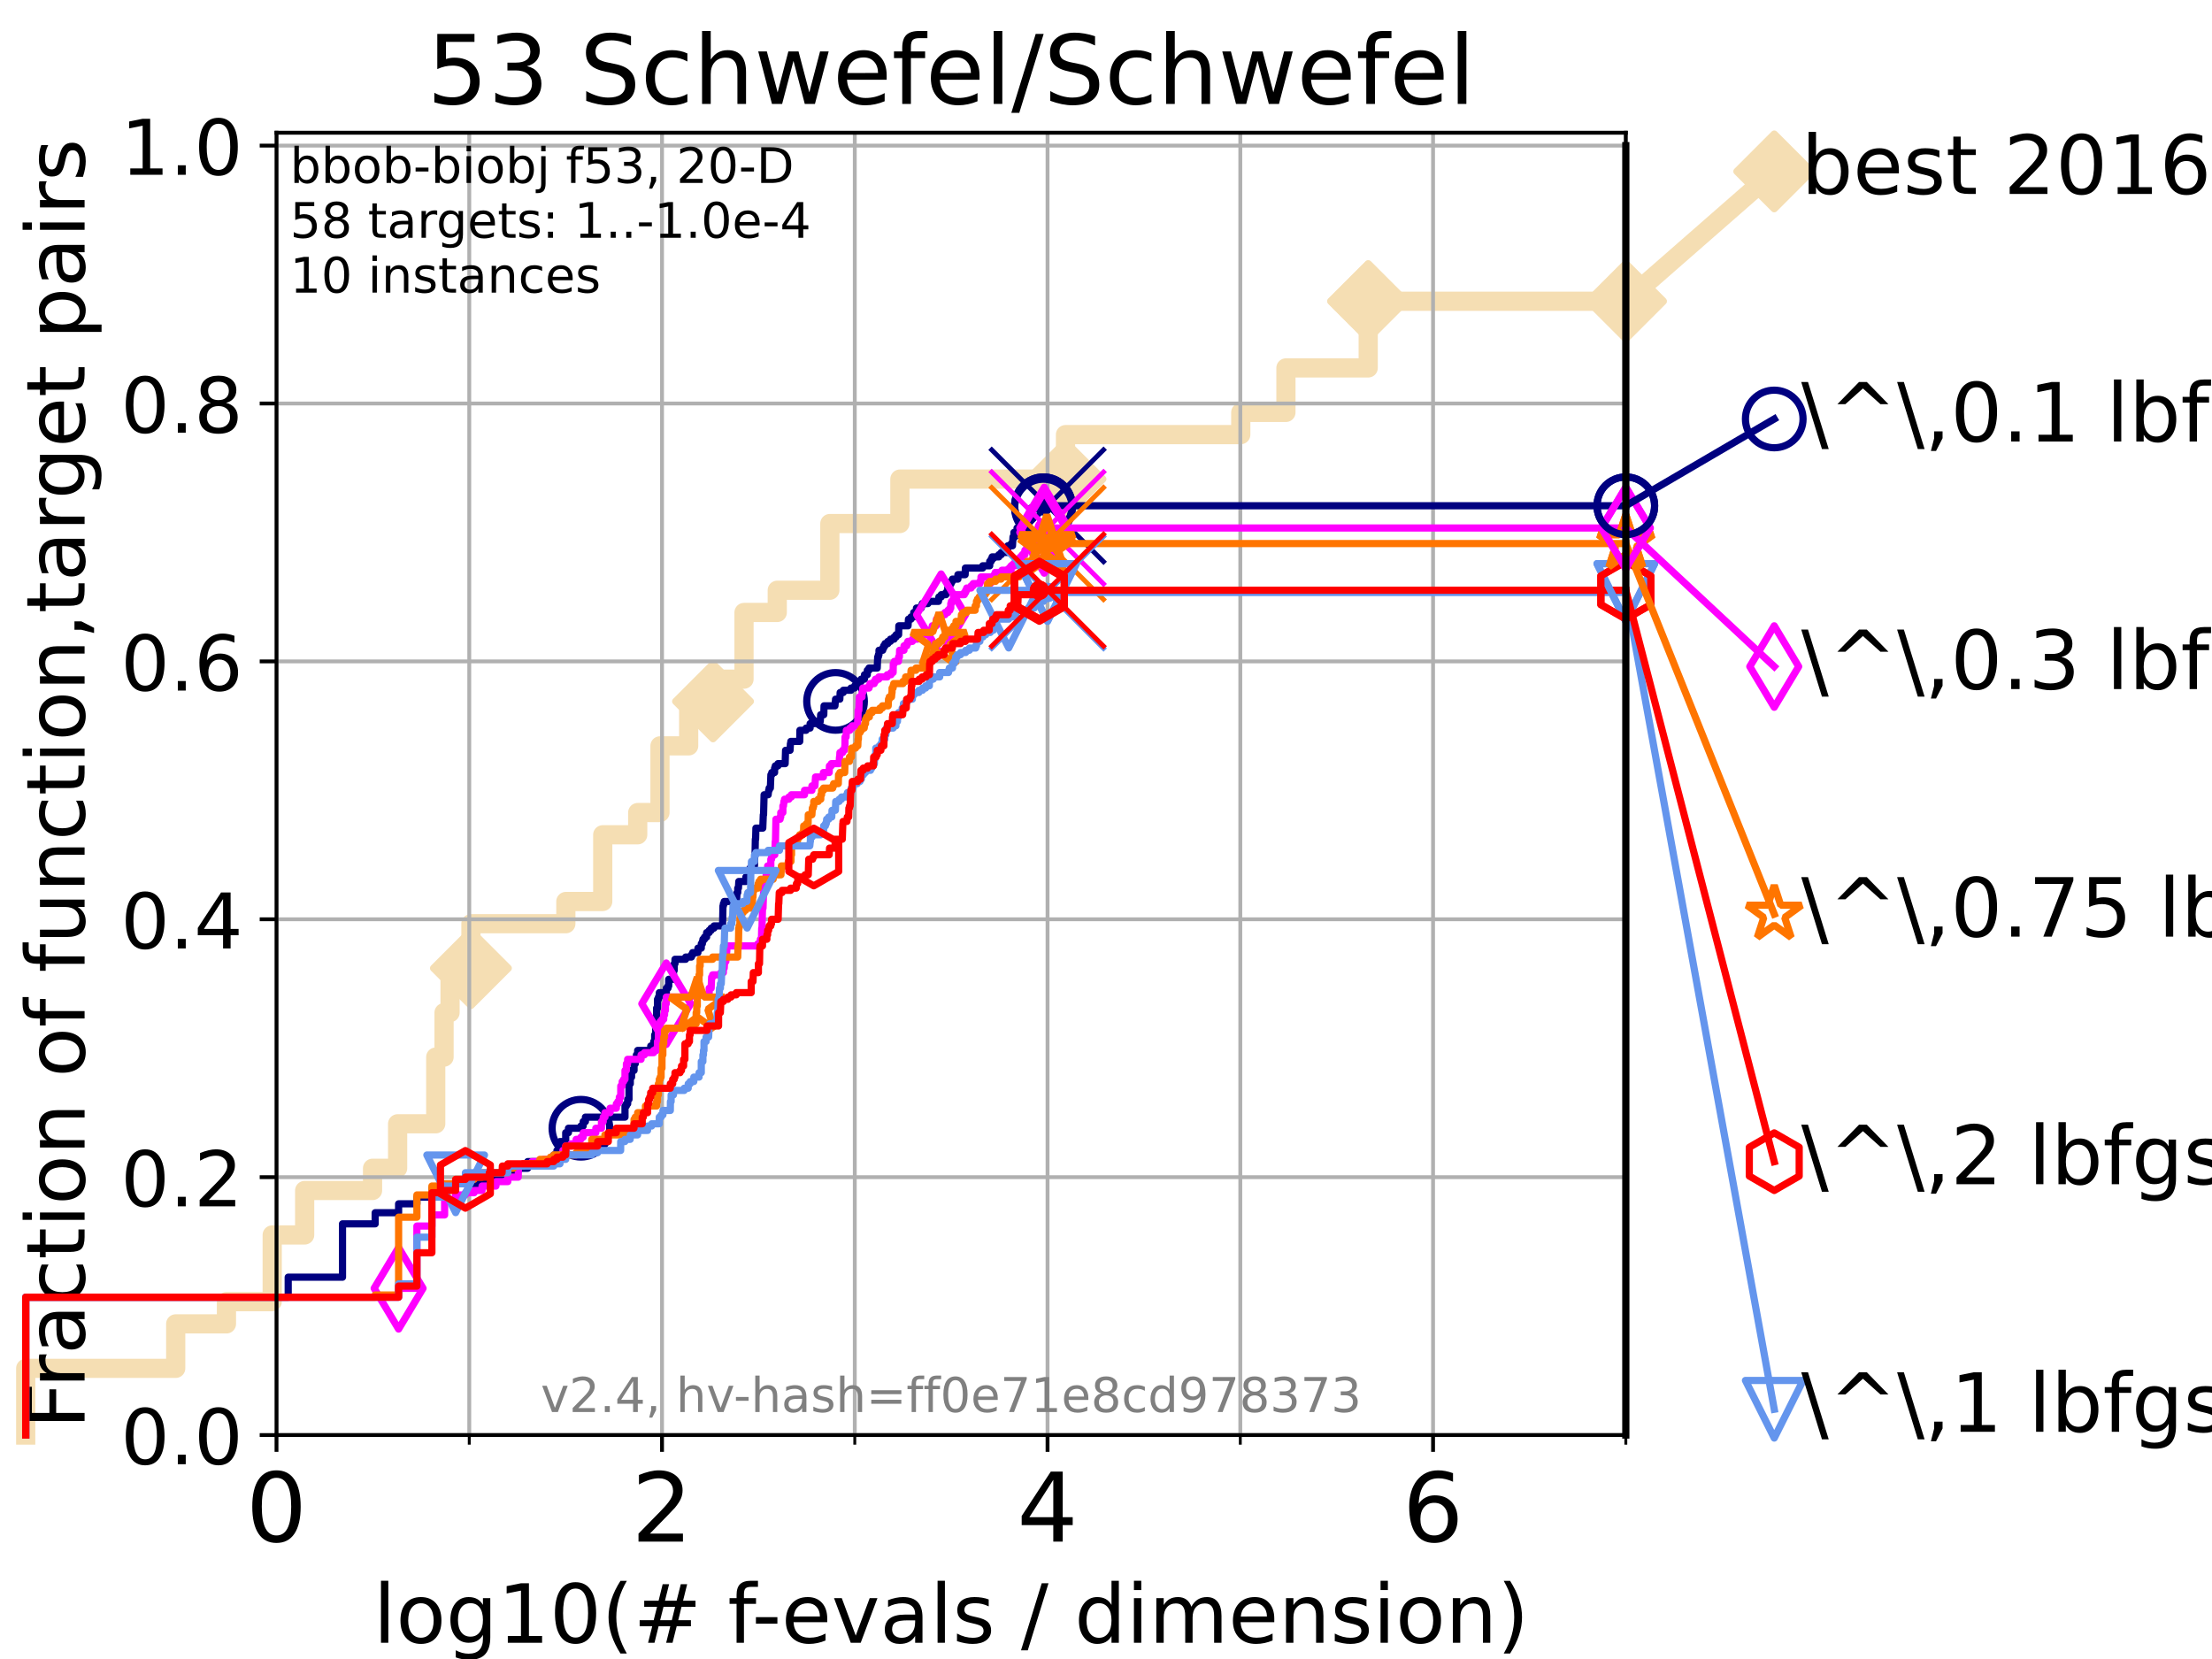 <?xml version="1.0" encoding="utf-8" standalone="no"?>
<!DOCTYPE svg PUBLIC "-//W3C//DTD SVG 1.1//EN"
  "http://www.w3.org/Graphics/SVG/1.1/DTD/svg11.dtd">
<!-- Created with matplotlib (https://matplotlib.org/) -->
<svg height="345.6pt" version="1.1" viewBox="0 0 460.8 345.6" width="460.8pt" xmlns="http://www.w3.org/2000/svg" xmlns:xlink="http://www.w3.org/1999/xlink">
 <defs>
  <style type="text/css">*{stroke-linecap:butt;stroke-linejoin:round;}</style>
 </defs>
 <g id="figure_1">
  <g id="patch_1">
   <path d="M 0 345.6 
L 460.8 345.6 
L 460.8 0 
L 0 0 
z
" style="fill:#ffffff;"/>
  </g>
  <g id="axes_1">
   <g id="patch_2">
    <path d="M 57.6 298.944 
L 338.688 298.944 
L 338.688 27.648 
L 57.6 27.648 
z
" style="fill:#ffffff;"/>
   </g>
   <g id="line2d_1">
    <path d="M 5.357 298.944 
L 5.357 285.05 
L 36.604 285.05 
L 36.604 275.788 
L 47.174 275.788 
L 47.174 271.157 
L 56.705 271.157 
L 56.705 257.263 
L 63.468 257.263 
L 63.468 248.001 
L 77.61 248.001 
L 77.61 243.37 
L 82.833 243.37 
L 82.833 234.107 
L 90.771 234.107 
L 90.771 220.214 
L 92.504 220.214 
L 92.504 210.951 
L 93.755 210.951 
L 93.755 201.689 
L 98.101 201.689 
L 98.101 192.426 
L 117.876 192.426 
L 117.876 187.795 
L 125.559 187.795 
L 125.559 173.901 
L 132.847 173.901 
L 132.847 169.27 
L 137.487 169.27 
L 137.487 155.377 
L 143.464 155.377 
L 143.464 146.114 
L 148.535 146.114 
L 148.535 141.483 
L 154.992 141.483 
L 154.992 127.589 
L 161.918 127.589 
L 161.918 122.958 
L 172.873 122.958 
L 172.873 109.065 
L 187.462 109.065 
L 187.462 99.802 
L 221.962 99.802 
L 221.962 90.54 
L 258.475 90.54 
L 258.475 85.909 
L 267.884 85.909 
L 267.884 76.646 
L 285.022 76.646 
L 285.022 62.753 
L 338.688 62.753 
" style="fill:none;stroke:#f5deb3;stroke-linecap:square;stroke-width:4;"/>
   </g>
   <g id="line2d_2">
    <defs>
     <path d="M 0 7.778 
L 7.778 0 
L 0 -7.778 
L -7.778 0 
z
" id="mc1ea58d3d3" style="stroke:#f5deb3;stroke-linejoin:miter;stroke-width:1.5;"/>
    </defs>
    <g>
     <use style="fill:#f5deb3;stroke:#f5deb3;stroke-linejoin:miter;stroke-width:1.5;" x="98.101" xlink:href="#mc1ea58d3d3" y="201.689"/>
     <use style="fill:#f5deb3;stroke:#f5deb3;stroke-linejoin:miter;stroke-width:1.5;" x="148.535" xlink:href="#mc1ea58d3d3" y="146.114"/>
     <use style="fill:#f5deb3;stroke:#f5deb3;stroke-linejoin:miter;stroke-width:1.5;" x="221.962" xlink:href="#mc1ea58d3d3" y="99.802"/>
     <use style="fill:#f5deb3;stroke:#f5deb3;stroke-linejoin:miter;stroke-width:1.5;" x="285.022" xlink:href="#mc1ea58d3d3" y="62.753"/>
     <use style="fill:#f5deb3;stroke:#f5deb3;stroke-linejoin:miter;stroke-width:1.5;" x="285.022" xlink:href="#mc1ea58d3d3" y="62.753"/>
     <use style="fill:#f5deb3;stroke:#f5deb3;stroke-linejoin:miter;stroke-width:1.5;" x="338.688" xlink:href="#mc1ea58d3d3" y="62.753"/>
    </g>
   </g>
   <g id="line2d_3">
    <path style="fill:none;stroke:#f5deb3;stroke-linecap:square;stroke-width:4;"/>
    <g/>
   </g>
   <g id="line2d_4">
    <path d="M 338.688 62.753 
L 369.608 35.706 
" style="fill:none;stroke:#f5deb3;stroke-linecap:square;stroke-width:4;"/>
    <g>
     <use style="fill:#f5deb3;stroke:#f5deb3;stroke-linejoin:miter;stroke-width:1.5;" x="338.688" xlink:href="#mc1ea58d3d3" y="62.753"/>
     <use style="fill:#f5deb3;stroke:#f5deb3;stroke-linejoin:miter;stroke-width:1.5;" x="369.608" xlink:href="#mc1ea58d3d3" y="35.706"/>
    </g>
   </g>
   <g id="matplotlib.axis_1">
    <g id="xtick_1">
     <g id="line2d_5">
      <path clip-path="url(#pea936dd1d5)" d="M 57.6 298.944 
L 57.6 27.648 
" style="fill:none;stroke:#b0b0b0;stroke-linecap:square;stroke-width:0.8;"/>
     </g>
     <g id="line2d_6">
      <defs>
       <path d="M 0 0 
L 0 3.5 
" id="m59374645bf" style="stroke:#000000;stroke-width:0.8;"/>
      </defs>
      <g>
       <use style="stroke:#000000;stroke-width:0.8;" x="57.6" xlink:href="#m59374645bf" y="298.944"/>
      </g>
     </g>
     <g id="text_1">
      <!-- 0 -->
      <g transform="translate(51.237 321.141)scale(0.2 -0.2)">
       <defs>
        <path d="M 31.781 66.406 
Q 24.172 66.406 20.328 58.906 
Q 16.5 51.422 16.5 36.375 
Q 16.5 21.391 20.328 13.891 
Q 24.172 6.391 31.781 6.391 
Q 39.453 6.391 43.281 13.891 
Q 47.125 21.391 47.125 36.375 
Q 47.125 51.422 43.281 58.906 
Q 39.453 66.406 31.781 66.406 
z
M 31.781 74.219 
Q 44.047 74.219 50.516 64.516 
Q 56.984 54.828 56.984 36.375 
Q 56.984 17.969 50.516 8.266 
Q 44.047 -1.422 31.781 -1.422 
Q 19.531 -1.422 13.062 8.266 
Q 6.594 17.969 6.594 36.375 
Q 6.594 54.828 13.062 64.516 
Q 19.531 74.219 31.781 74.219 
z
" id="DejaVuSans-48"/>
       </defs>
       <use xlink:href="#DejaVuSans-48"/>
      </g>
     </g>
    </g>
    <g id="xtick_2">
     <g id="line2d_7">
      <path clip-path="url(#pea936dd1d5)" d="M 137.911 298.944 
L 137.911 27.648 
" style="fill:none;stroke:#b0b0b0;stroke-linecap:square;stroke-width:0.8;"/>
     </g>
     <g id="line2d_8">
      <g>
       <use style="stroke:#000000;stroke-width:0.8;" x="137.911" xlink:href="#m59374645bf" y="298.944"/>
      </g>
     </g>
     <g id="text_2">
      <!-- 2 -->
      <g transform="translate(131.548 321.141)scale(0.2 -0.2)">
       <defs>
        <path d="M 19.188 8.297 
L 53.609 8.297 
L 53.609 0 
L 7.328 0 
L 7.328 8.297 
Q 12.938 14.109 22.625 23.891 
Q 32.328 33.688 34.812 36.531 
Q 39.547 41.844 41.422 45.531 
Q 43.312 49.219 43.312 52.781 
Q 43.312 58.594 39.234 62.25 
Q 35.156 65.922 28.609 65.922 
Q 23.969 65.922 18.812 64.312 
Q 13.672 62.703 7.812 59.422 
L 7.812 69.391 
Q 13.766 71.781 18.938 73 
Q 24.125 74.219 28.422 74.219 
Q 39.75 74.219 46.484 68.547 
Q 53.219 62.891 53.219 53.422 
Q 53.219 48.922 51.531 44.891 
Q 49.859 40.875 45.406 35.406 
Q 44.188 33.984 37.641 27.219 
Q 31.109 20.453 19.188 8.297 
z
" id="DejaVuSans-50"/>
       </defs>
       <use xlink:href="#DejaVuSans-50"/>
      </g>
     </g>
    </g>
    <g id="xtick_3">
     <g id="line2d_9">
      <path clip-path="url(#pea936dd1d5)" d="M 218.222 298.944 
L 218.222 27.648 
" style="fill:none;stroke:#b0b0b0;stroke-linecap:square;stroke-width:0.8;"/>
     </g>
     <g id="line2d_10">
      <g>
       <use style="stroke:#000000;stroke-width:0.8;" x="218.222" xlink:href="#m59374645bf" y="298.944"/>
      </g>
     </g>
     <g id="text_3">
      <!-- 4 -->
      <g transform="translate(211.859 321.141)scale(0.2 -0.2)">
       <defs>
        <path d="M 37.797 64.312 
L 12.891 25.391 
L 37.797 25.391 
z
M 35.203 72.906 
L 47.609 72.906 
L 47.609 25.391 
L 58.016 25.391 
L 58.016 17.188 
L 47.609 17.188 
L 47.609 0 
L 37.797 0 
L 37.797 17.188 
L 4.891 17.188 
L 4.891 26.703 
z
" id="DejaVuSans-52"/>
       </defs>
       <use xlink:href="#DejaVuSans-52"/>
      </g>
     </g>
    </g>
    <g id="xtick_4">
     <g id="line2d_11">
      <path clip-path="url(#pea936dd1d5)" d="M 298.533 298.944 
L 298.533 27.648 
" style="fill:none;stroke:#b0b0b0;stroke-linecap:square;stroke-width:0.8;"/>
     </g>
     <g id="line2d_12">
      <g>
       <use style="stroke:#000000;stroke-width:0.8;" x="298.533" xlink:href="#m59374645bf" y="298.944"/>
      </g>
     </g>
     <g id="text_4">
      <!-- 6 -->
      <g transform="translate(292.17 321.141)scale(0.2 -0.2)">
       <defs>
        <path d="M 33.016 40.375 
Q 26.375 40.375 22.484 35.828 
Q 18.609 31.297 18.609 23.391 
Q 18.609 15.531 22.484 10.953 
Q 26.375 6.391 33.016 6.391 
Q 39.656 6.391 43.531 10.953 
Q 47.406 15.531 47.406 23.391 
Q 47.406 31.297 43.531 35.828 
Q 39.656 40.375 33.016 40.375 
z
M 52.594 71.297 
L 52.594 62.312 
Q 48.875 64.062 45.094 64.984 
Q 41.312 65.922 37.594 65.922 
Q 27.828 65.922 22.672 59.328 
Q 17.531 52.734 16.797 39.406 
Q 19.672 43.656 24.016 45.922 
Q 28.375 48.188 33.594 48.188 
Q 44.578 48.188 50.953 41.516 
Q 57.328 34.859 57.328 23.391 
Q 57.328 12.156 50.688 5.359 
Q 44.047 -1.422 33.016 -1.422 
Q 20.359 -1.422 13.672 8.266 
Q 6.984 17.969 6.984 36.375 
Q 6.984 53.656 15.188 63.938 
Q 23.391 74.219 37.203 74.219 
Q 40.922 74.219 44.703 73.484 
Q 48.484 72.75 52.594 71.297 
z
" id="DejaVuSans-54"/>
       </defs>
       <use xlink:href="#DejaVuSans-54"/>
      </g>
     </g>
    </g>
    <g id="xtick_5">
     <g id="line2d_13">
      <path clip-path="url(#pea936dd1d5)" d="M 97.755 298.944 
L 97.755 27.648 
" style="fill:none;stroke:#b0b0b0;stroke-linecap:square;stroke-width:0.8;"/>
     </g>
     <g id="line2d_14">
      <defs>
       <path d="M 0 0 
L 0 2 
" id="mea3291ed94" style="stroke:#000000;stroke-width:0.6;"/>
      </defs>
      <g>
       <use style="stroke:#000000;stroke-width:0.6;" x="97.755" xlink:href="#mea3291ed94" y="298.944"/>
      </g>
     </g>
    </g>
    <g id="xtick_6">
     <g id="line2d_15">
      <path clip-path="url(#pea936dd1d5)" d="M 178.066 298.944 
L 178.066 27.648 
" style="fill:none;stroke:#b0b0b0;stroke-linecap:square;stroke-width:0.8;"/>
     </g>
     <g id="line2d_16">
      <g>
       <use style="stroke:#000000;stroke-width:0.6;" x="178.066" xlink:href="#mea3291ed94" y="298.944"/>
      </g>
     </g>
    </g>
    <g id="xtick_7">
     <g id="line2d_17">
      <path clip-path="url(#pea936dd1d5)" d="M 258.377 298.944 
L 258.377 27.648 
" style="fill:none;stroke:#b0b0b0;stroke-linecap:square;stroke-width:0.8;"/>
     </g>
     <g id="line2d_18">
      <g>
       <use style="stroke:#000000;stroke-width:0.6;" x="258.377" xlink:href="#mea3291ed94" y="298.944"/>
      </g>
     </g>
    </g>
    <g id="xtick_8">
     <g id="line2d_19">
      <path clip-path="url(#pea936dd1d5)" d="M 338.688 298.944 
L 338.688 27.648 
" style="fill:none;stroke:#b0b0b0;stroke-linecap:square;stroke-width:0.8;"/>
     </g>
     <g id="line2d_20">
      <g>
       <use style="stroke:#000000;stroke-width:0.6;" x="338.688" xlink:href="#mea3291ed94" y="298.944"/>
      </g>
     </g>
    </g>
    <g id="text_5">
     <!-- log10(# f-evals / dimension) -->
     <g transform="translate(77.764 342.218)scale(0.17 -0.17)">
      <defs>
       <path d="M 9.422 75.984 
L 18.406 75.984 
L 18.406 0 
L 9.422 0 
z
" id="DejaVuSans-108"/>
       <path d="M 30.609 48.391 
Q 23.391 48.391 19.188 42.75 
Q 14.984 37.109 14.984 27.297 
Q 14.984 17.484 19.156 11.844 
Q 23.344 6.203 30.609 6.203 
Q 37.797 6.203 41.984 11.859 
Q 46.188 17.531 46.188 27.297 
Q 46.188 37.016 41.984 42.703 
Q 37.797 48.391 30.609 48.391 
z
M 30.609 56 
Q 42.328 56 49.016 48.375 
Q 55.719 40.766 55.719 27.297 
Q 55.719 13.875 49.016 6.219 
Q 42.328 -1.422 30.609 -1.422 
Q 18.844 -1.422 12.172 6.219 
Q 5.516 13.875 5.516 27.297 
Q 5.516 40.766 12.172 48.375 
Q 18.844 56 30.609 56 
z
" id="DejaVuSans-111"/>
       <path d="M 45.406 27.984 
Q 45.406 37.75 41.375 43.109 
Q 37.359 48.484 30.078 48.484 
Q 22.859 48.484 18.828 43.109 
Q 14.797 37.75 14.797 27.984 
Q 14.797 18.266 18.828 12.891 
Q 22.859 7.516 30.078 7.516 
Q 37.359 7.516 41.375 12.891 
Q 45.406 18.266 45.406 27.984 
z
M 54.391 6.781 
Q 54.391 -7.172 48.188 -13.984 
Q 42 -20.797 29.203 -20.797 
Q 24.469 -20.797 20.266 -20.094 
Q 16.062 -19.391 12.109 -17.922 
L 12.109 -9.188 
Q 16.062 -11.328 19.922 -12.344 
Q 23.781 -13.375 27.781 -13.375 
Q 36.625 -13.375 41.016 -8.766 
Q 45.406 -4.156 45.406 5.172 
L 45.406 9.625 
Q 42.625 4.781 38.281 2.391 
Q 33.938 0 27.875 0 
Q 17.828 0 11.672 7.656 
Q 5.516 15.328 5.516 27.984 
Q 5.516 40.672 11.672 48.328 
Q 17.828 56 27.875 56 
Q 33.938 56 38.281 53.609 
Q 42.625 51.219 45.406 46.391 
L 45.406 54.688 
L 54.391 54.688 
z
" id="DejaVuSans-103"/>
       <path d="M 12.406 8.297 
L 28.516 8.297 
L 28.516 63.922 
L 10.984 60.406 
L 10.984 69.391 
L 28.422 72.906 
L 38.281 72.906 
L 38.281 8.297 
L 54.391 8.297 
L 54.391 0 
L 12.406 0 
z
" id="DejaVuSans-49"/>
       <path d="M 31 75.875 
Q 24.469 64.656 21.281 53.656 
Q 18.109 42.672 18.109 31.391 
Q 18.109 20.125 21.312 9.062 
Q 24.516 -2 31 -13.188 
L 23.188 -13.188 
Q 15.875 -1.703 12.234 9.375 
Q 8.594 20.453 8.594 31.391 
Q 8.594 42.281 12.203 53.312 
Q 15.828 64.359 23.188 75.875 
z
" id="DejaVuSans-40"/>
       <path d="M 51.125 44 
L 36.922 44 
L 32.812 27.688 
L 47.125 27.688 
z
M 43.797 71.781 
L 38.719 51.516 
L 52.984 51.516 
L 58.109 71.781 
L 65.922 71.781 
L 60.891 51.516 
L 76.125 51.516 
L 76.125 44 
L 58.984 44 
L 54.984 27.688 
L 70.516 27.688 
L 70.516 20.219 
L 53.078 20.219 
L 48 0 
L 40.188 0 
L 45.219 20.219 
L 30.906 20.219 
L 25.875 0 
L 18.016 0 
L 23.094 20.219 
L 7.719 20.219 
L 7.719 27.688 
L 24.906 27.688 
L 29 44 
L 13.281 44 
L 13.281 51.516 
L 30.906 51.516 
L 35.891 71.781 
z
" id="DejaVuSans-35"/>
       <path id="DejaVuSans-32"/>
       <path d="M 37.109 75.984 
L 37.109 68.5 
L 28.516 68.5 
Q 23.688 68.5 21.797 66.547 
Q 19.922 64.594 19.922 59.516 
L 19.922 54.688 
L 34.719 54.688 
L 34.719 47.703 
L 19.922 47.703 
L 19.922 0 
L 10.891 0 
L 10.891 47.703 
L 2.297 47.703 
L 2.297 54.688 
L 10.891 54.688 
L 10.891 58.5 
Q 10.891 67.625 15.141 71.797 
Q 19.391 75.984 28.609 75.984 
z
" id="DejaVuSans-102"/>
       <path d="M 4.891 31.391 
L 31.203 31.391 
L 31.203 23.391 
L 4.891 23.391 
z
" id="DejaVuSans-45"/>
       <path d="M 56.203 29.594 
L 56.203 25.203 
L 14.891 25.203 
Q 15.484 15.922 20.484 11.062 
Q 25.484 6.203 34.422 6.203 
Q 39.594 6.203 44.453 7.469 
Q 49.312 8.734 54.109 11.281 
L 54.109 2.781 
Q 49.266 0.734 44.188 -0.344 
Q 39.109 -1.422 33.891 -1.422 
Q 20.797 -1.422 13.156 6.188 
Q 5.516 13.812 5.516 26.812 
Q 5.516 40.234 12.766 48.109 
Q 20.016 56 32.328 56 
Q 43.359 56 49.781 48.891 
Q 56.203 41.797 56.203 29.594 
z
M 47.219 32.234 
Q 47.125 39.594 43.094 43.984 
Q 39.062 48.391 32.422 48.391 
Q 24.906 48.391 20.391 44.141 
Q 15.875 39.891 15.188 32.172 
z
" id="DejaVuSans-101"/>
       <path d="M 2.984 54.688 
L 12.5 54.688 
L 29.594 8.797 
L 46.688 54.688 
L 56.203 54.688 
L 35.688 0 
L 23.484 0 
z
" id="DejaVuSans-118"/>
       <path d="M 34.281 27.484 
Q 23.391 27.484 19.188 25 
Q 14.984 22.516 14.984 16.5 
Q 14.984 11.719 18.141 8.906 
Q 21.297 6.109 26.703 6.109 
Q 34.188 6.109 38.703 11.406 
Q 43.219 16.703 43.219 25.484 
L 43.219 27.484 
z
M 52.203 31.203 
L 52.203 0 
L 43.219 0 
L 43.219 8.297 
Q 40.141 3.328 35.547 0.953 
Q 30.953 -1.422 24.312 -1.422 
Q 15.922 -1.422 10.953 3.297 
Q 6 8.016 6 15.922 
Q 6 25.141 12.172 29.828 
Q 18.359 34.516 30.609 34.516 
L 43.219 34.516 
L 43.219 35.406 
Q 43.219 41.609 39.141 45 
Q 35.062 48.391 27.688 48.391 
Q 23 48.391 18.547 47.266 
Q 14.109 46.141 10.016 43.891 
L 10.016 52.203 
Q 14.938 54.109 19.578 55.047 
Q 24.219 56 28.609 56 
Q 40.484 56 46.344 49.844 
Q 52.203 43.703 52.203 31.203 
z
" id="DejaVuSans-97"/>
       <path d="M 44.281 53.078 
L 44.281 44.578 
Q 40.484 46.531 36.375 47.5 
Q 32.281 48.484 27.875 48.484 
Q 21.188 48.484 17.844 46.438 
Q 14.5 44.391 14.5 40.281 
Q 14.5 37.156 16.891 35.375 
Q 19.281 33.594 26.516 31.984 
L 29.594 31.297 
Q 39.156 29.25 43.188 25.516 
Q 47.219 21.781 47.219 15.094 
Q 47.219 7.469 41.188 3.016 
Q 35.156 -1.422 24.609 -1.422 
Q 20.219 -1.422 15.453 -0.562 
Q 10.688 0.297 5.422 2 
L 5.422 11.281 
Q 10.406 8.688 15.234 7.391 
Q 20.062 6.109 24.812 6.109 
Q 31.156 6.109 34.562 8.281 
Q 37.984 10.453 37.984 14.406 
Q 37.984 18.062 35.516 20.016 
Q 33.062 21.969 24.703 23.781 
L 21.578 24.516 
Q 13.234 26.266 9.516 29.906 
Q 5.812 33.547 5.812 39.891 
Q 5.812 47.609 11.281 51.797 
Q 16.75 56 26.812 56 
Q 31.781 56 36.172 55.266 
Q 40.578 54.547 44.281 53.078 
z
" id="DejaVuSans-115"/>
       <path d="M 25.391 72.906 
L 33.688 72.906 
L 8.297 -9.281 
L 0 -9.281 
z
" id="DejaVuSans-47"/>
       <path d="M 45.406 46.391 
L 45.406 75.984 
L 54.391 75.984 
L 54.391 0 
L 45.406 0 
L 45.406 8.203 
Q 42.578 3.328 38.25 0.953 
Q 33.938 -1.422 27.875 -1.422 
Q 17.969 -1.422 11.734 6.484 
Q 5.516 14.406 5.516 27.297 
Q 5.516 40.188 11.734 48.094 
Q 17.969 56 27.875 56 
Q 33.938 56 38.25 53.625 
Q 42.578 51.266 45.406 46.391 
z
M 14.797 27.297 
Q 14.797 17.391 18.875 11.75 
Q 22.953 6.109 30.078 6.109 
Q 37.203 6.109 41.297 11.75 
Q 45.406 17.391 45.406 27.297 
Q 45.406 37.203 41.297 42.844 
Q 37.203 48.484 30.078 48.484 
Q 22.953 48.484 18.875 42.844 
Q 14.797 37.203 14.797 27.297 
z
" id="DejaVuSans-100"/>
       <path d="M 9.422 54.688 
L 18.406 54.688 
L 18.406 0 
L 9.422 0 
z
M 9.422 75.984 
L 18.406 75.984 
L 18.406 64.594 
L 9.422 64.594 
z
" id="DejaVuSans-105"/>
       <path d="M 52 44.188 
Q 55.375 50.25 60.062 53.125 
Q 64.75 56 71.094 56 
Q 79.641 56 84.281 50.016 
Q 88.922 44.047 88.922 33.016 
L 88.922 0 
L 79.891 0 
L 79.891 32.719 
Q 79.891 40.578 77.094 44.375 
Q 74.312 48.188 68.609 48.188 
Q 61.625 48.188 57.562 43.547 
Q 53.516 38.922 53.516 30.906 
L 53.516 0 
L 44.484 0 
L 44.484 32.719 
Q 44.484 40.625 41.703 44.406 
Q 38.922 48.188 33.109 48.188 
Q 26.219 48.188 22.156 43.531 
Q 18.109 38.875 18.109 30.906 
L 18.109 0 
L 9.078 0 
L 9.078 54.688 
L 18.109 54.688 
L 18.109 46.188 
Q 21.188 51.219 25.484 53.609 
Q 29.781 56 35.688 56 
Q 41.656 56 45.828 52.969 
Q 50 49.953 52 44.188 
z
" id="DejaVuSans-109"/>
       <path d="M 54.891 33.016 
L 54.891 0 
L 45.906 0 
L 45.906 32.719 
Q 45.906 40.484 42.875 44.328 
Q 39.844 48.188 33.797 48.188 
Q 26.516 48.188 22.312 43.547 
Q 18.109 38.922 18.109 30.906 
L 18.109 0 
L 9.078 0 
L 9.078 54.688 
L 18.109 54.688 
L 18.109 46.188 
Q 21.344 51.125 25.703 53.562 
Q 30.078 56 35.797 56 
Q 45.219 56 50.047 50.172 
Q 54.891 44.344 54.891 33.016 
z
" id="DejaVuSans-110"/>
       <path d="M 8.016 75.875 
L 15.828 75.875 
Q 23.141 64.359 26.781 53.312 
Q 30.422 42.281 30.422 31.391 
Q 30.422 20.453 26.781 9.375 
Q 23.141 -1.703 15.828 -13.188 
L 8.016 -13.188 
Q 14.5 -2 17.703 9.062 
Q 20.906 20.125 20.906 31.391 
Q 20.906 42.672 17.703 53.656 
Q 14.5 64.656 8.016 75.875 
z
" id="DejaVuSans-41"/>
      </defs>
      <use xlink:href="#DejaVuSans-108"/>
      <use x="27.783" xlink:href="#DejaVuSans-111"/>
      <use x="88.965" xlink:href="#DejaVuSans-103"/>
      <use x="152.441" xlink:href="#DejaVuSans-49"/>
      <use x="216.064" xlink:href="#DejaVuSans-48"/>
      <use x="279.688" xlink:href="#DejaVuSans-40"/>
      <use x="318.701" xlink:href="#DejaVuSans-35"/>
      <use x="402.49" xlink:href="#DejaVuSans-32"/>
      <use x="434.277" xlink:href="#DejaVuSans-102"/>
      <use x="463.982" xlink:href="#DejaVuSans-45"/>
      <use x="500.066" xlink:href="#DejaVuSans-101"/>
      <use x="561.59" xlink:href="#DejaVuSans-118"/>
      <use x="620.77" xlink:href="#DejaVuSans-97"/>
      <use x="682.049" xlink:href="#DejaVuSans-108"/>
      <use x="709.832" xlink:href="#DejaVuSans-115"/>
      <use x="761.932" xlink:href="#DejaVuSans-32"/>
      <use x="793.719" xlink:href="#DejaVuSans-47"/>
      <use x="827.41" xlink:href="#DejaVuSans-32"/>
      <use x="859.197" xlink:href="#DejaVuSans-100"/>
      <use x="922.674" xlink:href="#DejaVuSans-105"/>
      <use x="950.457" xlink:href="#DejaVuSans-109"/>
      <use x="1047.869" xlink:href="#DejaVuSans-101"/>
      <use x="1109.393" xlink:href="#DejaVuSans-110"/>
      <use x="1172.771" xlink:href="#DejaVuSans-115"/>
      <use x="1224.871" xlink:href="#DejaVuSans-105"/>
      <use x="1252.654" xlink:href="#DejaVuSans-111"/>
      <use x="1313.836" xlink:href="#DejaVuSans-110"/>
      <use x="1377.215" xlink:href="#DejaVuSans-41"/>
     </g>
    </g>
   </g>
   <g id="matplotlib.axis_2">
    <g id="ytick_1">
     <g id="line2d_21">
      <path clip-path="url(#pea936dd1d5)" d="M 57.6 298.944 
L 338.688 298.944 
" style="fill:none;stroke:#b0b0b0;stroke-linecap:square;stroke-width:0.8;"/>
     </g>
     <g id="line2d_22">
      <defs>
       <path d="M 0 0 
L -3.5 0 
" id="m467ed7495a" style="stroke:#000000;stroke-width:0.8;"/>
      </defs>
      <g>
       <use style="stroke:#000000;stroke-width:0.8;" x="57.6" xlink:href="#m467ed7495a" y="298.944"/>
      </g>
     </g>
     <g id="text_6">
      <!-- 0.0 -->
      <g transform="translate(25.155 305.023)scale(0.16 -0.16)">
       <defs>
        <path d="M 10.688 12.406 
L 21 12.406 
L 21 0 
L 10.688 0 
z
" id="DejaVuSans-46"/>
       </defs>
       <use xlink:href="#DejaVuSans-48"/>
       <use x="63.623" xlink:href="#DejaVuSans-46"/>
       <use x="95.41" xlink:href="#DejaVuSans-48"/>
      </g>
     </g>
    </g>
    <g id="ytick_2">
     <g id="line2d_23">
      <path clip-path="url(#pea936dd1d5)" d="M 57.6 245.222 
L 338.688 245.222 
" style="fill:none;stroke:#b0b0b0;stroke-linecap:square;stroke-width:0.8;"/>
     </g>
     <g id="line2d_24">
      <g>
       <use style="stroke:#000000;stroke-width:0.8;" x="57.6" xlink:href="#m467ed7495a" y="245.222"/>
      </g>
     </g>
     <g id="text_7">
      <!-- 0.2 -->
      <g transform="translate(25.155 251.301)scale(0.16 -0.16)">
       <use xlink:href="#DejaVuSans-48"/>
       <use x="63.623" xlink:href="#DejaVuSans-46"/>
       <use x="95.41" xlink:href="#DejaVuSans-50"/>
      </g>
     </g>
    </g>
    <g id="ytick_3">
     <g id="line2d_25">
      <path clip-path="url(#pea936dd1d5)" d="M 57.6 191.5 
L 338.688 191.5 
" style="fill:none;stroke:#b0b0b0;stroke-linecap:square;stroke-width:0.8;"/>
     </g>
     <g id="line2d_26">
      <g>
       <use style="stroke:#000000;stroke-width:0.8;" x="57.6" xlink:href="#m467ed7495a" y="191.5"/>
      </g>
     </g>
     <g id="text_8">
      <!-- 0.4 -->
      <g transform="translate(25.155 197.579)scale(0.16 -0.16)">
       <use xlink:href="#DejaVuSans-48"/>
       <use x="63.623" xlink:href="#DejaVuSans-46"/>
       <use x="95.41" xlink:href="#DejaVuSans-52"/>
      </g>
     </g>
    </g>
    <g id="ytick_4">
     <g id="line2d_27">
      <path clip-path="url(#pea936dd1d5)" d="M 57.6 137.778 
L 338.688 137.778 
" style="fill:none;stroke:#b0b0b0;stroke-linecap:square;stroke-width:0.8;"/>
     </g>
     <g id="line2d_28">
      <g>
       <use style="stroke:#000000;stroke-width:0.8;" x="57.6" xlink:href="#m467ed7495a" y="137.778"/>
      </g>
     </g>
     <g id="text_9">
      <!-- 0.6 -->
      <g transform="translate(25.155 143.857)scale(0.16 -0.16)">
       <use xlink:href="#DejaVuSans-48"/>
       <use x="63.623" xlink:href="#DejaVuSans-46"/>
       <use x="95.41" xlink:href="#DejaVuSans-54"/>
      </g>
     </g>
    </g>
    <g id="ytick_5">
     <g id="line2d_29">
      <path clip-path="url(#pea936dd1d5)" d="M 57.6 84.056 
L 338.688 84.056 
" style="fill:none;stroke:#b0b0b0;stroke-linecap:square;stroke-width:0.8;"/>
     </g>
     <g id="line2d_30">
      <g>
       <use style="stroke:#000000;stroke-width:0.8;" x="57.6" xlink:href="#m467ed7495a" y="84.056"/>
      </g>
     </g>
     <g id="text_10">
      <!-- 0.8 -->
      <g transform="translate(25.155 90.135)scale(0.16 -0.16)">
       <defs>
        <path d="M 31.781 34.625 
Q 24.75 34.625 20.719 30.859 
Q 16.703 27.094 16.703 20.516 
Q 16.703 13.922 20.719 10.156 
Q 24.75 6.391 31.781 6.391 
Q 38.812 6.391 42.859 10.172 
Q 46.922 13.969 46.922 20.516 
Q 46.922 27.094 42.891 30.859 
Q 38.875 34.625 31.781 34.625 
z
M 21.922 38.812 
Q 15.578 40.375 12.031 44.719 
Q 8.5 49.078 8.5 55.328 
Q 8.5 64.062 14.719 69.141 
Q 20.953 74.219 31.781 74.219 
Q 42.672 74.219 48.875 69.141 
Q 55.078 64.062 55.078 55.328 
Q 55.078 49.078 51.531 44.719 
Q 48 40.375 41.703 38.812 
Q 48.828 37.156 52.797 32.312 
Q 56.781 27.484 56.781 20.516 
Q 56.781 9.906 50.312 4.234 
Q 43.844 -1.422 31.781 -1.422 
Q 19.734 -1.422 13.25 4.234 
Q 6.781 9.906 6.781 20.516 
Q 6.781 27.484 10.781 32.312 
Q 14.797 37.156 21.922 38.812 
z
M 18.312 54.391 
Q 18.312 48.734 21.844 45.562 
Q 25.391 42.391 31.781 42.391 
Q 38.141 42.391 41.719 45.562 
Q 45.312 48.734 45.312 54.391 
Q 45.312 60.062 41.719 63.234 
Q 38.141 66.406 31.781 66.406 
Q 25.391 66.406 21.844 63.234 
Q 18.312 60.062 18.312 54.391 
z
" id="DejaVuSans-56"/>
       </defs>
       <use xlink:href="#DejaVuSans-48"/>
       <use x="63.623" xlink:href="#DejaVuSans-46"/>
       <use x="95.41" xlink:href="#DejaVuSans-56"/>
      </g>
     </g>
    </g>
    <g id="ytick_6">
     <g id="line2d_31">
      <path clip-path="url(#pea936dd1d5)" d="M 57.6 30.334 
L 338.688 30.334 
" style="fill:none;stroke:#b0b0b0;stroke-linecap:square;stroke-width:0.8;"/>
     </g>
     <g id="line2d_32">
      <g>
       <use style="stroke:#000000;stroke-width:0.8;" x="57.6" xlink:href="#m467ed7495a" y="30.334"/>
      </g>
     </g>
     <g id="text_11">
      <!-- 1.0 -->
      <g transform="translate(25.155 36.413)scale(0.16 -0.16)">
       <use xlink:href="#DejaVuSans-49"/>
       <use x="63.623" xlink:href="#DejaVuSans-46"/>
       <use x="95.41" xlink:href="#DejaVuSans-48"/>
      </g>
     </g>
    </g>
    <g id="text_12">
     <!-- Fraction of function,target pairs -->
     <g transform="translate(17.62 297.681)rotate(-90)scale(0.17 -0.17)">
      <defs>
       <path d="M 9.812 72.906 
L 51.703 72.906 
L 51.703 64.594 
L 19.672 64.594 
L 19.672 43.109 
L 48.578 43.109 
L 48.578 34.812 
L 19.672 34.812 
L 19.672 0 
L 9.812 0 
z
" id="DejaVuSans-70"/>
       <path d="M 41.109 46.297 
Q 39.594 47.172 37.812 47.578 
Q 36.031 48 33.891 48 
Q 26.266 48 22.188 43.047 
Q 18.109 38.094 18.109 28.812 
L 18.109 0 
L 9.078 0 
L 9.078 54.688 
L 18.109 54.688 
L 18.109 46.188 
Q 20.953 51.172 25.484 53.578 
Q 30.031 56 36.531 56 
Q 37.453 56 38.578 55.875 
Q 39.703 55.766 41.062 55.516 
z
" id="DejaVuSans-114"/>
       <path d="M 48.781 52.594 
L 48.781 44.188 
Q 44.969 46.297 41.141 47.344 
Q 37.312 48.391 33.406 48.391 
Q 24.656 48.391 19.812 42.844 
Q 14.984 37.312 14.984 27.297 
Q 14.984 17.281 19.812 11.734 
Q 24.656 6.203 33.406 6.203 
Q 37.312 6.203 41.141 7.25 
Q 44.969 8.297 48.781 10.406 
L 48.781 2.094 
Q 45.016 0.344 40.984 -0.531 
Q 36.969 -1.422 32.422 -1.422 
Q 20.062 -1.422 12.781 6.344 
Q 5.516 14.109 5.516 27.297 
Q 5.516 40.672 12.859 48.328 
Q 20.219 56 33.016 56 
Q 37.156 56 41.109 55.141 
Q 45.062 54.297 48.781 52.594 
z
" id="DejaVuSans-99"/>
       <path d="M 18.312 70.219 
L 18.312 54.688 
L 36.812 54.688 
L 36.812 47.703 
L 18.312 47.703 
L 18.312 18.016 
Q 18.312 11.328 20.141 9.422 
Q 21.969 7.516 27.594 7.516 
L 36.812 7.516 
L 36.812 0 
L 27.594 0 
Q 17.188 0 13.234 3.875 
Q 9.281 7.766 9.281 18.016 
L 9.281 47.703 
L 2.688 47.703 
L 2.688 54.688 
L 9.281 54.688 
L 9.281 70.219 
z
" id="DejaVuSans-116"/>
       <path d="M 8.5 21.578 
L 8.5 54.688 
L 17.484 54.688 
L 17.484 21.922 
Q 17.484 14.156 20.5 10.266 
Q 23.531 6.391 29.594 6.391 
Q 36.859 6.391 41.078 11.031 
Q 45.312 15.672 45.312 23.688 
L 45.312 54.688 
L 54.297 54.688 
L 54.297 0 
L 45.312 0 
L 45.312 8.406 
Q 42.047 3.422 37.719 1 
Q 33.406 -1.422 27.688 -1.422 
Q 18.266 -1.422 13.375 4.438 
Q 8.5 10.297 8.5 21.578 
z
M 31.109 56 
z
" id="DejaVuSans-117"/>
       <path d="M 11.719 12.406 
L 22.016 12.406 
L 22.016 4 
L 14.016 -11.625 
L 7.719 -11.625 
L 11.719 4 
z
" id="DejaVuSans-44"/>
       <path d="M 18.109 8.203 
L 18.109 -20.797 
L 9.078 -20.797 
L 9.078 54.688 
L 18.109 54.688 
L 18.109 46.391 
Q 20.953 51.266 25.266 53.625 
Q 29.594 56 35.594 56 
Q 45.562 56 51.781 48.094 
Q 58.016 40.188 58.016 27.297 
Q 58.016 14.406 51.781 6.484 
Q 45.562 -1.422 35.594 -1.422 
Q 29.594 -1.422 25.266 0.953 
Q 20.953 3.328 18.109 8.203 
z
M 48.688 27.297 
Q 48.688 37.203 44.609 42.844 
Q 40.531 48.484 33.406 48.484 
Q 26.266 48.484 22.188 42.844 
Q 18.109 37.203 18.109 27.297 
Q 18.109 17.391 22.188 11.75 
Q 26.266 6.109 33.406 6.109 
Q 40.531 6.109 44.609 11.75 
Q 48.688 17.391 48.688 27.297 
z
" id="DejaVuSans-112"/>
      </defs>
      <use xlink:href="#DejaVuSans-70"/>
      <use x="50.27" xlink:href="#DejaVuSans-114"/>
      <use x="91.383" xlink:href="#DejaVuSans-97"/>
      <use x="152.662" xlink:href="#DejaVuSans-99"/>
      <use x="207.643" xlink:href="#DejaVuSans-116"/>
      <use x="246.852" xlink:href="#DejaVuSans-105"/>
      <use x="274.635" xlink:href="#DejaVuSans-111"/>
      <use x="335.816" xlink:href="#DejaVuSans-110"/>
      <use x="399.195" xlink:href="#DejaVuSans-32"/>
      <use x="430.982" xlink:href="#DejaVuSans-111"/>
      <use x="492.164" xlink:href="#DejaVuSans-102"/>
      <use x="527.369" xlink:href="#DejaVuSans-32"/>
      <use x="559.156" xlink:href="#DejaVuSans-102"/>
      <use x="594.361" xlink:href="#DejaVuSans-117"/>
      <use x="657.74" xlink:href="#DejaVuSans-110"/>
      <use x="721.119" xlink:href="#DejaVuSans-99"/>
      <use x="776.1" xlink:href="#DejaVuSans-116"/>
      <use x="815.309" xlink:href="#DejaVuSans-105"/>
      <use x="843.092" xlink:href="#DejaVuSans-111"/>
      <use x="904.273" xlink:href="#DejaVuSans-110"/>
      <use x="967.652" xlink:href="#DejaVuSans-44"/>
      <use x="999.439" xlink:href="#DejaVuSans-116"/>
      <use x="1038.648" xlink:href="#DejaVuSans-97"/>
      <use x="1099.928" xlink:href="#DejaVuSans-114"/>
      <use x="1139.291" xlink:href="#DejaVuSans-103"/>
      <use x="1202.768" xlink:href="#DejaVuSans-101"/>
      <use x="1264.291" xlink:href="#DejaVuSans-116"/>
      <use x="1303.5" xlink:href="#DejaVuSans-32"/>
      <use x="1335.287" xlink:href="#DejaVuSans-112"/>
      <use x="1398.764" xlink:href="#DejaVuSans-97"/>
      <use x="1460.043" xlink:href="#DejaVuSans-105"/>
      <use x="1487.826" xlink:href="#DejaVuSans-114"/>
      <use x="1528.939" xlink:href="#DejaVuSans-115"/>
     </g>
    </g>
   </g>
   <g id="line2d_33">
    <defs>
     <path d="M 0 1.5 
C 0.398 1.5 0.779 1.342 1.061 1.061 
C 1.342 0.779 1.5 0.398 1.5 0 
C 1.5 -0.398 1.342 -0.779 1.061 -1.061 
C 0.779 -1.342 0.398 -1.5 0 -1.5 
C -0.398 -1.5 -0.779 -1.342 -1.061 -1.061 
C -1.342 -0.779 -1.5 -0.398 -1.5 0 
C -1.5 0.398 -1.342 0.779 -1.061 1.061 
C -0.779 1.342 -0.398 1.5 0 1.5 
z
" id="m9e3e3432c6" style="stroke:#f5deb3;"/>
    </defs>
    <g>
     <use style="fill:#f5deb3;stroke:#f5deb3;" x="285.022" xlink:href="#m9e3e3432c6" y="62.753"/>
     <use style="fill:#f5deb3;stroke:#f5deb3;" x="285.022" xlink:href="#m9e3e3432c6" y="62.753"/>
    </g>
   </g>
   <g id="line2d_34">
    <defs>
     <path d="M 0 1.5 
C 0.398 1.5 0.779 1.342 1.061 1.061 
C 1.342 0.779 1.5 0.398 1.5 0 
C 1.5 -0.398 1.342 -0.779 1.061 -1.061 
C 0.779 -1.342 0.398 -1.5 0 -1.5 
C -0.398 -1.5 -0.779 -1.342 -1.061 -1.061 
C -1.342 -0.779 -1.5 -0.398 -1.5 0 
C -1.5 0.398 -1.342 0.779 -1.061 1.061 
C -0.779 1.342 -0.398 1.5 0 1.5 
z
" id="m1c80695373" style="stroke:#000080;"/>
    </defs>
    <g>
     <use style="fill:#000080;stroke:#000080;" x="217.366" xlink:href="#m1c80695373" y="105.36"/>
     <use style="fill:#000080;stroke:#000080;" x="217.366" xlink:href="#m1c80695373" y="105.36"/>
    </g>
   </g>
   <g id="line2d_35">
    <path d="M 5.357 298.944 
L 5.357 270.231 
L 60.037 270.231 
L 60.037 266.062 
L 71.35 266.062 
L 71.35 254.948 
L 78.155 254.948 
L 78.155 252.632 
L 83.037 252.632 
L 83.037 250.779 
L 86.847 250.779 
L 86.847 249.39 
L 89.973 249.39 
L 89.973 247.538 
L 92.622 247.538 
L 92.622 247.075 
L 94.921 247.075 
L 94.921 246.611 
L 100.419 246.611 
L 100.419 245.685 
L 103.309 245.685 
L 103.309 244.759 
L 104.592 244.759 
L 104.592 243.833 
L 108.006 243.833 
L 108.006 243.37 
L 109.93 243.37 
L 109.93 241.98 
L 114.685 241.98 
L 114.685 241.517 
L 115.365 241.517 
L 115.365 240.591 
L 116.02 240.591 
L 116.02 239.665 
L 116.651 239.665 
L 116.651 237.812 
L 117.848 237.812 
L 117.848 235.96 
L 118.417 235.96 
L 118.417 235.033 
L 121.014 235.033 
L 121.014 234.57 
L 121.49 234.57 
L 121.49 233.644 
L 121.953 233.644 
L 121.953 232.718 
L 130.196 232.718 
L 130.196 230.402 
L 130.479 230.402 
L 130.479 229.939 
L 130.757 229.939 
L 130.757 229.013 
L 131.031 229.013 
L 131.031 225.771 
L 131.3 225.771 
L 131.3 224.382 
L 131.566 224.382 
L 131.566 222.992 
L 132.085 222.992 
L 132.085 221.603 
L 132.339 221.603 
L 132.339 220.677 
L 132.577 220.677 
L 132.577 219.75 
L 132.836 219.75 
L 132.836 218.824 
L 135.562 218.824 
L 135.562 217.898 
L 136.18 217.898 
L 136.18 216.972 
L 136.381 216.972 
L 136.381 215.582 
L 136.58 215.582 
L 136.58 213.267 
L 136.776 213.267 
L 136.776 210.025 
L 136.97 210.025 
L 136.97 208.172 
L 137.163 208.172 
L 137.163 207.709 
L 137.353 207.709 
L 137.353 206.783 
L 138.811 206.783 
L 138.811 205.857 
L 139.156 205.857 
L 139.156 205.394 
L 139.309 205.394 
L 139.309 204.004 
L 140.295 204.004 
L 140.295 202.152 
L 140.454 202.152 
L 140.454 200.762 
L 140.612 200.762 
L 140.612 199.836 
L 142.838 199.836 
L 142.838 199.373 
L 144.032 199.373 
L 144.032 198.91 
L 144.288 198.91 
L 144.288 198.447 
L 145.39 198.447 
L 145.39 197.521 
L 146.091 197.521 
L 146.091 196.594 
L 146.319 196.594 
L 146.319 196.131 
L 146.431 196.131 
L 146.431 195.668 
L 146.765 195.668 
L 146.765 195.205 
L 147.201 195.205 
L 147.201 194.279 
L 147.73 194.279 
L 147.73 193.816 
L 148.142 193.816 
L 148.142 193.353 
L 148.738 193.353 
L 148.738 192.889 
L 150.519 192.889 
L 150.607 188.721 
L 150.695 188.721 
L 150.695 188.258 
L 150.87 188.258 
L 150.87 187.795 
L 153.233 187.795 
L 153.233 187.332 
L 153.46 187.332 
L 153.534 185.943 
L 153.683 185.943 
L 153.683 185.016 
L 153.831 185.016 
L 153.904 183.627 
L 155.377 183.627 
L 155.377 182.701 
L 156.043 182.701 
L 156.043 181.775 
L 156.172 181.775 
L 156.233 180.848 
L 156.924 180.848 
L 156.924 180.385 
L 157.168 180.385 
L 157.235 178.07 
L 157.289 178.07 
L 157.35 174.828 
L 157.41 174.828 
L 157.469 172.512 
L 158.9 172.512 
L 159.01 169.733 
L 159.064 169.733 
L 159.173 165.565 
L 160.018 165.565 
L 160.121 164.639 
L 160.223 164.639 
L 160.223 164.176 
L 160.48 164.176 
L 160.59 161.397 
L 160.779 161.397 
L 160.779 160.934 
L 161.361 160.934 
L 161.361 160.008 
L 161.504 160.008 
L 161.504 159.545 
L 162.063 159.545 
L 162.063 159.082 
L 163.562 159.082 
L 163.646 156.303 
L 164.581 156.303 
L 164.66 154.914 
L 164.739 154.914 
L 164.739 154.45 
L 166.598 154.45 
L 166.634 152.135 
L 167.925 152.135 
L 167.925 151.672 
L 168.758 151.672 
L 168.758 150.745 
L 169.615 150.745 
L 169.615 150.282 
L 170.875 150.282 
L 170.958 148.893 
L 171.61 148.893 
L 171.663 147.04 
L 173.939 147.04 
L 174.008 146.114 
L 174.059 146.114 
L 174.059 145.651 
L 174.952 145.651 
L 175.017 144.262 
L 175.667 144.262 
L 175.667 143.799 
L 177.271 143.799 
L 177.271 143.336 
L 178.036 143.336 
L 178.036 142.872 
L 178.725 142.872 
L 178.725 142.409 
L 178.912 142.409 
L 178.912 141.946 
L 179.4 141.946 
L 179.4 141.483 
L 180.084 141.483 
L 180.084 140.557 
L 180.676 140.557 
L 180.676 139.631 
L 181.019 139.631 
L 181.019 139.167 
L 182.74 139.167 
L 182.838 136.852 
L 182.984 136.852 
L 182.984 136.389 
L 183.108 136.389 
L 183.108 135.462 
L 183.882 135.462 
L 183.882 134.999 
L 184.089 134.999 
L 184.089 134.536 
L 184.366 134.536 
L 184.366 134.073 
L 184.953 134.073 
L 184.953 133.61 
L 185.494 133.61 
L 185.494 133.147 
L 186.267 133.147 
L 186.267 132.684 
L 186.679 132.684 
L 186.679 132.221 
L 187.198 132.221 
L 187.241 130.368 
L 189.162 130.368 
L 189.251 128.979 
L 189.785 128.979 
L 189.785 128.516 
L 190.343 128.516 
L 190.343 127.589 
L 190.858 127.589 
L 190.914 126.663 
L 191.897 126.663 
L 191.897 126.2 
L 192.125 126.2 
L 192.125 125.737 
L 193.308 125.737 
L 193.308 125.274 
L 195.506 125.274 
L 195.585 124.348 
L 196.073 124.348 
L 196.073 123.884 
L 197.061 123.884 
L 197.061 123.421 
L 197.432 123.421 
L 197.432 122.495 
L 197.631 122.495 
L 197.631 122.032 
L 197.888 122.032 
L 197.888 121.569 
L 198.148 121.569 
L 198.148 121.106 
L 198.4 121.106 
L 198.4 120.643 
L 199.548 120.643 
L 199.548 119.716 
L 201.057 119.716 
L 201.108 118.327 
L 204.713 118.327 
L 204.713 117.864 
L 206.173 117.864 
L 206.173 116.938 
L 206.476 116.938 
L 206.476 116.475 
L 206.683 116.475 
L 206.683 116.011 
L 208.075 116.011 
L 208.075 115.548 
L 208.579 115.548 
L 208.579 115.085 
L 209.892 115.085 
L 209.946 113.696 
L 210.92 113.696 
L 211.029 111.843 
L 211.219 111.843 
L 211.219 110.917 
L 211.865 110.917 
L 211.865 109.991 
L 213.649 109.991 
L 213.649 109.065 
L 213.804 109.065 
L 213.804 108.138 
L 214.487 108.138 
L 214.538 106.286 
L 214.762 106.286 
L 214.762 105.823 
L 217.366 105.823 
L 217.366 105.36 
L 338.688 105.36 
L 338.688 105.36 
" style="fill:none;stroke:#000080;stroke-linecap:square;stroke-width:1.5;"/>
   </g>
   <g id="line2d_36">
    <defs>
     <path d="M 0 6 
C 1.591 6 3.117 5.368 4.243 4.243 
C 5.368 3.117 6 1.591 6 0 
C 6 -1.591 5.368 -3.117 4.243 -4.243 
C 3.117 -5.368 1.591 -6 0 -6 
C -1.591 -6 -3.117 -5.368 -4.243 -4.243 
C -5.368 -3.117 -6 -1.591 -6 0 
C -6 1.591 -5.368 3.117 -4.243 4.243 
C -3.117 5.368 -1.591 6 0 6 
z
" id="md1b00845cf" style="stroke:#000080;stroke-width:1.5;"/>
    </defs>
    <g>
     <use style="fill-opacity:0;stroke:#000080;stroke-width:1.5;" x="121.014" xlink:href="#md1b00845cf" y="235.033"/>
     <use style="fill-opacity:0;stroke:#000080;stroke-width:1.5;" x="174.059" xlink:href="#md1b00845cf" y="146.114"/>
     <use style="fill-opacity:0;stroke:#000080;stroke-width:1.5;" x="217.366" xlink:href="#md1b00845cf" y="105.823"/>
     <use style="fill-opacity:0;stroke:#000080;stroke-width:1.5;" x="217.366" xlink:href="#md1b00845cf" y="105.36"/>
     <use style="fill-opacity:0;stroke:#000080;stroke-width:1.5;" x="217.366" xlink:href="#md1b00845cf" y="105.36"/>
     <use style="fill-opacity:0;stroke:#000080;stroke-width:1.5;" x="338.688" xlink:href="#md1b00845cf" y="105.36"/>
    </g>
   </g>
   <g id="line2d_37">
    <path style="fill:none;stroke:#000080;stroke-linecap:square;stroke-width:1.5;"/>
    <g/>
   </g>
   <g id="line2d_38">
    <path clip-path="url(#pea936dd1d5)" d="M 218.237 105.36 
" style="fill:none;stroke:#000080;stroke-linecap:square;stroke-width:1.5;"/>
    <defs>
     <path d="M -12 12 
L 12 -12 
M -12 -12 
L 12 12 
" id="m6a3a90ff2a" style="stroke:#000080;"/>
    </defs>
    <g clip-path="url(#pea936dd1d5)">
     <use style="fill:#000080;stroke:#000080;" x="218.237" xlink:href="#m6a3a90ff2a" y="105.36"/>
    </g>
   </g>
   <g id="line2d_39">
    <defs>
     <path d="M 0 1.5 
C 0.398 1.5 0.779 1.342 1.061 1.061 
C 1.342 0.779 1.5 0.398 1.5 0 
C 1.5 -0.398 1.342 -0.779 1.061 -1.061 
C 0.779 -1.342 0.398 -1.5 0 -1.5 
C -0.398 -1.5 -0.779 -1.342 -1.061 -1.061 
C -1.342 -0.779 -1.5 -0.398 -1.5 0 
C -1.5 0.398 -1.342 0.779 -1.061 1.061 
C -0.779 1.342 -0.398 1.5 0 1.5 
z
" id="m865cf7153e" style="stroke:#ff00ff;"/>
    </defs>
    <g>
     <use style="fill:#ff00ff;stroke:#ff00ff;" x="217.535" xlink:href="#m865cf7153e" y="109.991"/>
     <use style="fill:#ff00ff;stroke:#ff00ff;" x="217.535" xlink:href="#m865cf7153e" y="109.991"/>
    </g>
   </g>
   <g id="line2d_40">
    <path d="M 5.357 298.944 
L 5.357 270.231 
L 83.037 270.231 
L 83.037 268.378 
L 86.847 268.378 
L 86.847 255.411 
L 89.973 255.411 
L 89.973 253.095 
L 92.622 253.095 
L 92.622 249.853 
L 94.921 249.853 
L 94.921 248.927 
L 96.952 248.927 
L 96.952 248.464 
L 98.772 248.464 
L 98.772 248.001 
L 100.419 248.001 
L 100.419 247.075 
L 103.309 247.075 
L 103.372 246.148 
L 105.788 246.148 
L 105.788 245.222 
L 107.957 245.222 
L 108.006 242.906 
L 108.949 242.906 
L 108.949 242.443 
L 110.818 242.443 
L 110.818 241.98 
L 113.24 241.98 
L 113.24 241.517 
L 116.651 241.517 
L 116.651 240.591 
L 117.26 240.591 
L 117.26 239.665 
L 117.848 239.665 
L 117.848 238.738 
L 118.968 238.738 
L 118.968 238.275 
L 120.021 238.275 
L 120.021 237.349 
L 121.014 237.349 
L 121.014 236.886 
L 121.49 236.886 
L 121.49 235.96 
L 124.121 235.96 
L 124.121 235.033 
L 125.292 235.033 
L 125.292 233.644 
L 125.665 233.644 
L 125.665 232.718 
L 126.031 232.718 
L 126.031 231.792 
L 127.084 231.792 
L 127.084 230.865 
L 128.396 230.865 
L 128.396 229.939 
L 128.709 229.939 
L 128.709 229.476 
L 129.017 229.476 
L 129.017 228.55 
L 129.305 228.55 
L 129.319 226.234 
L 129.616 226.234 
L 129.616 225.308 
L 129.909 225.308 
L 129.909 224.845 
L 130.196 224.845 
L 130.196 222.992 
L 130.479 222.992 
L 130.492 221.603 
L 130.744 221.603 
L 130.744 220.677 
L 133.544 220.677 
L 133.544 219.75 
L 134.236 219.75 
L 134.236 219.287 
L 136.17 219.287 
L 136.17 218.824 
L 136.776 218.824 
L 136.776 218.361 
L 136.952 218.361 
L 136.961 216.972 
L 137.153 216.972 
L 137.153 215.119 
L 137.344 215.119 
L 137.344 213.73 
L 137.532 213.73 
L 137.532 212.804 
L 137.902 212.804 
L 137.902 212.34 
L 138.265 212.34 
L 138.265 211.414 
L 138.443 211.414 
L 138.443 210.488 
L 138.62 210.488 
L 138.62 209.099 
L 138.795 209.099 
L 138.795 207.709 
L 143.897 207.709 
L 143.897 207.246 
L 147.735 207.246 
L 147.735 205.857 
L 148.147 205.857 
L 148.248 203.541 
L 148.45 203.541 
L 148.45 203.078 
L 150.164 203.078 
L 150.164 202.615 
L 150.691 202.615 
L 150.691 201.689 
L 150.866 201.689 
L 150.953 200.299 
L 151.211 200.299 
L 151.297 198.447 
L 151.381 198.447 
L 151.466 197.057 
L 157.885 197.057 
L 157.885 196.594 
L 158.399 196.594 
L 158.399 195.668 
L 158.623 195.668 
L 158.679 193.353 
L 158.735 193.353 
L 158.845 189.184 
L 158.953 189.184 
L 159.062 185.943 
L 159.116 185.943 
L 159.116 183.627 
L 159.492 183.627 
L 159.603 182.238 
L 159.756 182.238 
L 159.756 181.311 
L 159.912 181.311 
L 159.914 180.385 
L 160.576 180.385 
L 160.576 178.996 
L 160.725 178.996 
L 160.725 178.533 
L 160.873 178.533 
L 160.873 178.07 
L 161.402 178.07 
L 161.497 175.291 
L 161.544 175.291 
L 161.639 170.66 
L 162.511 170.66 
L 162.511 170.196 
L 162.645 170.196 
L 162.645 169.27 
L 163.087 169.27 
L 163.087 167.881 
L 163.216 167.881 
L 163.301 166.955 
L 163.433 166.955 
L 163.433 166.492 
L 164.341 166.492 
L 164.341 166.028 
L 164.851 166.028 
L 164.851 165.565 
L 167.596 165.565 
L 167.596 164.639 
L 169.135 164.639 
L 169.135 163.713 
L 169.766 163.713 
L 169.854 162.323 
L 169.884 162.323 
L 169.884 161.86 
L 171.522 161.86 
L 171.522 160.934 
L 172.734 160.934 
L 172.783 159.545 
L 173.176 159.545 
L 173.176 159.082 
L 174.796 159.082 
L 174.885 157.692 
L 174.926 157.692 
L 174.97 156.766 
L 175.533 156.766 
L 175.533 156.303 
L 175.893 156.303 
L 175.997 155.377 
L 176.017 155.377 
L 176.038 153.524 
L 176.264 153.524 
L 176.304 152.135 
L 177.04 152.135 
L 177.04 151.672 
L 177.511 151.672 
L 177.511 151.209 
L 178.6 151.209 
L 178.702 149.819 
L 178.719 149.819 
L 178.772 147.967 
L 178.913 147.967 
L 179.004 145.188 
L 179.577 145.188 
L 179.577 144.262 
L 179.73 144.262 
L 179.73 143.336 
L 181.031 143.336 
L 181.031 142.872 
L 181.231 142.872 
L 181.231 142.409 
L 182.111 142.409 
L 182.111 141.946 
L 182.38 141.946 
L 182.38 141.483 
L 183.068 141.483 
L 183.068 141.02 
L 184.828 141.02 
L 184.828 140.557 
L 185.616 140.557 
L 185.616 140.094 
L 186.055 140.094 
L 186.088 138.241 
L 186.304 138.241 
L 186.304 137.778 
L 187.17 137.778 
L 187.199 136.852 
L 187.36 136.852 
L 187.402 135.462 
L 188.317 135.462 
L 188.317 134.536 
L 188.898 134.536 
L 188.898 134.073 
L 189.116 134.073 
L 189.116 133.61 
L 190.073 133.61 
L 190.073 133.147 
L 191.169 133.147 
L 191.169 132.684 
L 192.129 132.684 
L 192.129 132.221 
L 193.32 132.221 
L 193.32 131.294 
L 194.2 131.294 
L 194.2 130.368 
L 195.025 130.368 
L 195.076 128.979 
L 195.393 128.979 
L 195.393 128.516 
L 196.047 128.516 
L 196.047 128.053 
L 196.869 128.053 
L 196.869 127.589 
L 197.476 127.589 
L 197.476 127.126 
L 197.873 127.126 
L 197.873 126.663 
L 198.063 126.663 
L 198.063 125.737 
L 198.192 125.737 
L 198.192 125.274 
L 198.573 125.274 
L 198.683 123.884 
L 200.894 123.884 
L 200.894 123.421 
L 201.17 123.421 
L 201.17 122.958 
L 201.382 122.958 
L 201.382 122.495 
L 202.308 122.495 
L 202.308 122.032 
L 202.729 122.032 
L 202.729 121.569 
L 204.141 121.569 
L 204.141 121.106 
L 204.355 121.106 
L 204.355 120.179 
L 207.1 120.179 
L 207.1 119.716 
L 207.32 119.716 
L 207.32 119.253 
L 208.718 119.253 
L 208.718 118.79 
L 210.642 118.79 
L 210.642 117.864 
L 211.463 117.864 
L 211.463 117.401 
L 212.002 117.401 
L 212.002 116.475 
L 212.949 116.475 
L 213.041 115.548 
L 213.506 115.548 
L 213.506 114.622 
L 213.926 114.622 
L 213.926 113.696 
L 215.684 113.696 
L 215.684 112.77 
L 216.634 112.77 
L 216.634 112.306 
L 216.928 112.306 
L 216.928 111.843 
L 217.26 111.843 
L 217.26 110.917 
L 217.535 110.917 
L 217.535 109.991 
L 338.688 109.991 
L 338.688 109.991 
" style="fill:none;stroke:#ff00ff;stroke-linecap:square;stroke-width:1.5;"/>
   </g>
   <g id="line2d_41">
    <defs>
     <path d="M 0 8.485 
L 5.091 0 
L 0 -8.485 
L -5.091 0 
z
" id="m8080595dde" style="stroke:#ff00ff;stroke-linejoin:miter;stroke-width:1.5;"/>
    </defs>
    <g>
     <use style="fill-opacity:0;stroke:#ff00ff;stroke-linejoin:miter;stroke-width:1.5;" x="83.037" xlink:href="#m8080595dde" y="268.378"/>
     <use style="fill-opacity:0;stroke:#ff00ff;stroke-linejoin:miter;stroke-width:1.5;" x="138.795" xlink:href="#m8080595dde" y="209.099"/>
     <use style="fill-opacity:0;stroke:#ff00ff;stroke-linejoin:miter;stroke-width:1.5;" x="196.047" xlink:href="#m8080595dde" y="128.053"/>
     <use style="fill-opacity:0;stroke:#ff00ff;stroke-linejoin:miter;stroke-width:1.5;" x="217.535" xlink:href="#m8080595dde" y="110.917"/>
     <use style="fill-opacity:0;stroke:#ff00ff;stroke-linejoin:miter;stroke-width:1.5;" x="217.535" xlink:href="#m8080595dde" y="109.991"/>
     <use style="fill-opacity:0;stroke:#ff00ff;stroke-linejoin:miter;stroke-width:1.5;" x="338.688" xlink:href="#m8080595dde" y="109.991"/>
    </g>
   </g>
   <g id="line2d_42">
    <path style="fill:none;stroke:#ff00ff;stroke-linecap:square;stroke-width:1.5;"/>
    <g/>
   </g>
   <g id="line2d_43">
    <path clip-path="url(#pea936dd1d5)" d="M 218.235 109.991 
" style="fill:none;stroke:#ff00ff;stroke-linecap:square;stroke-width:1.5;"/>
    <defs>
     <path d="M -12 12 
L 12 -12 
M -12 -12 
L 12 12 
" id="meb5767b0d3" style="stroke:#ff00ff;"/>
    </defs>
    <g clip-path="url(#pea936dd1d5)">
     <use style="fill:#ff00ff;stroke:#ff00ff;" x="218.235" xlink:href="#meb5767b0d3" y="109.991"/>
    </g>
   </g>
   <g id="line2d_44">
    <defs>
     <path d="M 0 1.5 
C 0.398 1.5 0.779 1.342 1.061 1.061 
C 1.342 0.779 1.5 0.398 1.5 0 
C 1.5 -0.398 1.342 -0.779 1.061 -1.061 
C 0.779 -1.342 0.398 -1.5 0 -1.5 
C -0.398 -1.5 -0.779 -1.342 -1.061 -1.061 
C -1.342 -0.779 -1.5 -0.398 -1.5 0 
C -1.5 0.398 -1.342 0.779 -1.061 1.061 
C -0.779 1.342 -0.398 1.5 0 1.5 
z
" id="me9caf8a0ef" style="stroke:#ff7500;"/>
    </defs>
    <g>
     <use style="fill:#ff7500;stroke:#ff7500;" x="218.081" xlink:href="#me9caf8a0ef" y="113.233"/>
     <use style="fill:#ff7500;stroke:#ff7500;" x="218.081" xlink:href="#me9caf8a0ef" y="113.233"/>
    </g>
   </g>
   <g id="line2d_45">
    <path d="M 5.357 298.944 
L 5.357 270.231 
L 78.155 270.231 
L 78.155 269.767 
L 83.037 269.767 
L 83.037 253.558 
L 86.847 253.558 
L 86.847 248.927 
L 89.973 248.927 
L 89.973 247.075 
L 92.622 247.075 
L 92.622 246.611 
L 94.921 246.611 
L 94.921 245.685 
L 98.772 245.685 
L 98.772 245.222 
L 100.419 245.222 
L 100.419 244.296 
L 105.788 244.296 
L 105.788 243.37 
L 106.958 243.37 
L 106.958 242.906 
L 108.995 242.906 
L 108.995 242.443 
L 112.469 242.443 
L 112.469 241.517 
L 114.652 241.517 
L 114.652 241.054 
L 115.365 241.054 
L 115.365 240.591 
L 120.021 240.591 
L 120.021 240.128 
L 122.844 240.128 
L 122.844 239.201 
L 123.274 239.201 
L 123.274 237.349 
L 126.014 237.349 
L 126.014 236.423 
L 129.305 236.423 
L 129.305 235.96 
L 131.018 235.96 
L 131.018 235.033 
L 132.085 235.033 
L 132.085 233.181 
L 132.339 233.181 
L 132.339 232.718 
L 132.836 232.718 
L 132.836 231.792 
L 134.461 231.792 
L 134.461 230.402 
L 136.776 230.402 
L 136.776 229.476 
L 136.961 229.476 
L 136.961 228.087 
L 137.144 228.087 
L 137.153 225.771 
L 137.344 225.771 
L 137.344 224.845 
L 137.532 224.845 
L 137.532 224.382 
L 137.718 224.382 
L 137.727 222.529 
L 137.902 222.529 
L 137.911 219.75 
L 138.084 219.75 
L 138.093 217.435 
L 138.265 217.435 
L 138.273 216.045 
L 138.443 216.045 
L 138.443 214.656 
L 138.795 214.656 
L 138.795 214.193 
L 142.27 214.193 
L 142.27 213.73 
L 142.673 213.73 
L 142.673 213.267 
L 145.023 213.267 
L 145.023 210.951 
L 145.144 210.951 
L 145.144 209.562 
L 145.264 209.562 
L 145.264 207.246 
L 145.384 207.246 
L 145.384 206.32 
L 145.503 206.32 
L 145.503 205.394 
L 145.621 205.394 
L 145.621 203.078 
L 145.738 203.078 
L 145.738 201.226 
L 145.855 201.226 
L 145.855 199.836 
L 148.445 199.836 
L 148.445 199.373 
L 153.683 199.373 
L 153.75 197.057 
L 153.824 197.057 
L 153.897 193.353 
L 153.97 193.353 
L 153.97 192.889 
L 154.122 192.889 
L 154.191 190.111 
L 154.827 190.111 
L 154.827 189.648 
L 155.307 189.648 
L 155.307 189.184 
L 156.294 189.184 
L 156.294 188.258 
L 156.732 188.258 
L 156.794 186.869 
L 156.856 186.869 
L 156.921 185.479 
L 157.105 185.479 
L 157.105 185.016 
L 157.94 185.016 
L 157.94 184.09 
L 158.111 184.09 
L 158.111 183.627 
L 158.45 183.627 
L 158.45 183.164 
L 161.068 183.164 
L 161.068 182.238 
L 162.689 182.238 
L 162.777 180.385 
L 164.135 180.385 
L 164.216 179.459 
L 164.771 179.459 
L 164.776 178.07 
L 164.89 178.07 
L 164.89 176.217 
L 165.084 176.217 
L 165.084 175.754 
L 166.062 175.754 
L 166.171 174.828 
L 166.247 174.828 
L 166.247 174.365 
L 166.595 174.365 
L 166.595 173.901 
L 167.186 173.901 
L 167.186 173.438 
L 167.391 173.438 
L 167.425 172.049 
L 167.99 172.049 
L 167.99 171.586 
L 168.344 171.586 
L 168.376 169.733 
L 169.133 169.733 
L 169.225 168.344 
L 169.399 168.344 
L 169.399 167.881 
L 169.519 167.881 
L 169.519 166.955 
L 170.453 166.955 
L 170.453 166.492 
L 170.984 166.492 
L 170.984 165.565 
L 171.148 165.565 
L 171.148 164.639 
L 171.553 164.639 
L 171.553 164.176 
L 173.469 164.176 
L 173.469 163.713 
L 173.659 163.713 
L 173.659 163.25 
L 174.637 163.25 
L 174.682 161.397 
L 174.956 161.397 
L 174.956 160.934 
L 175.97 160.934 
L 176.032 158.618 
L 176.959 158.618 
L 176.959 157.692 
L 177.365 157.692 
L 177.417 155.84 
L 178.235 155.84 
L 178.235 155.377 
L 178.7 155.377 
L 178.751 153.987 
L 178.821 153.987 
L 178.846 152.598 
L 179.171 152.598 
L 179.171 152.135 
L 179.462 152.135 
L 179.462 151.672 
L 180.032 151.672 
L 180.14 150.745 
L 180.308 150.745 
L 180.308 149.819 
L 180.524 149.819 
L 180.524 149.356 
L 181.109 149.356 
L 181.109 148.43 
L 181.699 148.43 
L 181.699 147.967 
L 183.306 147.967 
L 183.306 147.504 
L 183.807 147.504 
L 183.807 147.04 
L 185.031 147.04 
L 185.092 145.651 
L 185.25 145.651 
L 185.25 145.188 
L 185.715 145.188 
L 185.804 144.262 
L 185.833 144.262 
L 185.833 143.336 
L 186.046 143.336 
L 186.046 142.872 
L 186.176 142.872 
L 186.176 142.409 
L 188.105 142.409 
L 188.105 141.946 
L 188.656 141.946 
L 188.656 141.02 
L 189.687 141.02 
L 189.795 139.631 
L 190.804 139.631 
L 190.804 139.167 
L 192.921 139.167 
L 192.921 138.704 
L 193.086 138.704 
L 193.086 138.241 
L 193.758 138.241 
L 193.781 136.852 
L 194.38 136.852 
L 194.38 135.926 
L 194.583 135.926 
L 194.611 134.999 
L 194.86 134.999 
L 194.86 134.073 
L 195.626 134.073 
L 195.626 133.61 
L 196.175 133.61 
L 196.175 133.147 
L 196.388 133.147 
L 196.388 132.684 
L 196.837 132.684 
L 196.837 132.221 
L 196.958 132.221 
L 196.958 131.294 
L 198.397 131.294 
L 198.397 130.831 
L 198.672 130.831 
L 198.672 130.368 
L 199.146 130.368 
L 199.146 129.442 
L 200.196 129.442 
L 200.285 128.053 
L 200.629 128.053 
L 200.629 127.589 
L 201.381 127.589 
L 201.381 127.126 
L 203.15 127.126 
L 203.15 126.2 
L 203.413 126.2 
L 203.413 125.274 
L 203.609 125.274 
L 203.609 124.811 
L 203.969 124.811 
L 203.969 124.348 
L 204.594 124.348 
L 204.594 123.884 
L 205.245 123.884 
L 205.245 123.421 
L 205.567 123.421 
L 205.567 122.958 
L 205.679 122.958 
L 205.726 121.569 
L 206.196 121.569 
L 206.196 121.106 
L 207.397 121.106 
L 207.397 120.643 
L 208.529 120.643 
L 208.529 120.179 
L 212.336 120.179 
L 212.336 119.716 
L 212.671 119.716 
L 212.671 119.253 
L 212.973 119.253 
L 212.973 118.327 
L 213.36 118.327 
L 213.36 117.864 
L 213.872 117.864 
L 213.872 117.401 
L 213.994 117.401 
L 213.994 116.938 
L 216.073 116.938 
L 216.073 116.475 
L 217.492 116.475 
L 217.492 115.548 
L 217.714 115.548 
L 217.795 114.159 
L 218.081 114.159 
L 218.081 113.233 
L 338.688 113.233 
L 338.688 113.233 
" style="fill:none;stroke:#ff7500;stroke-linecap:square;stroke-width:1.5;"/>
   </g>
   <g id="line2d_46">
    <defs>
     <path d="M 0 -6 
L -1.347 -1.854 
L -5.706 -1.854 
L -2.18 0.708 
L -3.527 4.854 
L -0 2.292 
L 3.527 4.854 
L 2.18 0.708 
L 5.706 -1.854 
L 1.347 -1.854 
z
" id="m87ef68bf32" style="stroke:#ff7500;stroke-linejoin:bevel;stroke-width:1.5;"/>
    </defs>
    <g>
     <use style="fill-opacity:0;stroke:#ff7500;stroke-linejoin:bevel;stroke-width:1.5;" x="145.264" xlink:href="#m87ef68bf32" y="209.562"/>
     <use style="fill-opacity:0;stroke:#ff7500;stroke-linejoin:bevel;stroke-width:1.5;" x="195.626" xlink:href="#m87ef68bf32" y="133.61"/>
     <use style="fill-opacity:0;stroke:#ff7500;stroke-linejoin:bevel;stroke-width:1.5;" x="218.081" xlink:href="#m87ef68bf32" y="114.159"/>
     <use style="fill-opacity:0;stroke:#ff7500;stroke-linejoin:bevel;stroke-width:1.5;" x="218.081" xlink:href="#m87ef68bf32" y="113.233"/>
     <use style="fill-opacity:0;stroke:#ff7500;stroke-linejoin:bevel;stroke-width:1.5;" x="338.688" xlink:href="#m87ef68bf32" y="113.233"/>
    </g>
   </g>
   <g id="line2d_47">
    <path style="fill:none;stroke:#ff7500;stroke-linecap:square;stroke-width:1.5;"/>
    <g/>
   </g>
   <g id="line2d_48">
    <path clip-path="url(#pea936dd1d5)" d="M 218.233 113.233 
" style="fill:none;stroke:#ff7500;stroke-linecap:square;stroke-width:1.5;"/>
    <defs>
     <path d="M -12 12 
L 12 -12 
M -12 -12 
L 12 12 
" id="m5135559f9f" style="stroke:#ff7500;"/>
    </defs>
    <g clip-path="url(#pea936dd1d5)">
     <use style="fill:#ff7500;stroke:#ff7500;" x="218.233" xlink:href="#m5135559f9f" y="113.233"/>
    </g>
   </g>
   <g id="line2d_49">
    <defs>
     <path d="M 0 1.5 
C 0.398 1.5 0.779 1.342 1.061 1.061 
C 1.342 0.779 1.5 0.398 1.5 0 
C 1.5 -0.398 1.342 -0.779 1.061 -1.061 
C 0.779 -1.342 0.398 -1.5 0 -1.5 
C -0.398 -1.5 -0.779 -1.342 -1.061 -1.061 
C -1.342 -0.779 -1.5 -0.398 -1.5 0 
C -1.5 0.398 -1.342 0.779 -1.061 1.061 
C -0.779 1.342 -0.398 1.5 0 1.5 
z
" id="m5ac3ee242f" style="stroke:#6495ed;"/>
    </defs>
    <g>
     <use style="fill:#6495ed;stroke:#6495ed;" x="218.218" xlink:href="#m5ac3ee242f" y="123.421"/>
     <use style="fill:#6495ed;stroke:#6495ed;" x="218.218" xlink:href="#m5ac3ee242f" y="123.421"/>
    </g>
   </g>
   <g id="line2d_50">
    <path d="M 5.357 298.944 
L 5.357 270.231 
L 83.037 270.231 
L 83.037 267.452 
L 86.847 267.452 
L 86.847 257.726 
L 89.973 257.726 
L 89.973 249.39 
L 92.622 249.39 
L 92.622 247.075 
L 94.921 247.075 
L 94.921 246.611 
L 96.952 246.611 
L 96.952 244.296 
L 105.788 244.296 
L 105.788 242.906 
L 115.365 242.906 
L 115.365 242.443 
L 116.651 242.443 
L 116.651 241.517 
L 117.848 241.517 
L 117.848 240.591 
L 123.294 240.591 
L 123.294 240.128 
L 124.501 240.128 
L 124.501 239.665 
L 129.291 239.665 
L 129.305 237.812 
L 130.182 237.812 
L 130.182 237.349 
L 131.287 237.349 
L 131.287 236.423 
L 132.824 236.423 
L 132.824 235.496 
L 134.901 235.496 
L 134.901 234.57 
L 135.751 234.57 
L 135.751 234.107 
L 137.335 234.107 
L 137.335 232.718 
L 137.718 232.718 
L 137.718 232.255 
L 138.102 232.255 
L 138.102 231.328 
L 139.644 231.328 
L 139.66 229.476 
L 139.809 229.476 
L 139.809 228.087 
L 140.295 228.087 
L 140.295 227.16 
L 142.533 227.16 
L 142.533 226.697 
L 143.369 226.697 
L 143.369 225.771 
L 143.772 225.771 
L 143.772 225.308 
L 144.534 225.308 
L 144.534 224.382 
L 145.627 224.382 
L 145.627 223.455 
L 146.091 223.455 
L 146.091 221.14 
L 146.426 221.14 
L 146.426 219.75 
L 146.543 219.75 
L 146.543 218.824 
L 146.655 218.824 
L 146.655 216.972 
L 147.088 216.972 
L 147.088 216.045 
L 147.62 216.045 
L 147.725 213.73 
L 147.829 213.73 
L 147.829 213.267 
L 149.035 213.267 
L 149.035 212.804 
L 149.328 212.804 
L 149.418 210.951 
L 149.513 210.951 
L 149.606 208.172 
L 149.797 208.172 
L 149.89 205.857 
L 150.073 205.857 
L 150.073 204.931 
L 150.254 204.931 
L 150.344 202.615 
L 150.434 202.615 
L 150.523 198.91 
L 150.611 198.91 
L 150.7 197.057 
L 150.866 197.057 
L 150.953 193.816 
L 151.04 193.816 
L 151.04 193.353 
L 152.215 193.353 
L 152.215 192.426 
L 152.455 192.426 
L 152.538 191.037 
L 152.617 191.037 
L 152.696 188.721 
L 153.24 188.721 
L 153.24 188.258 
L 154.758 188.258 
L 154.758 187.795 
L 155.581 187.795 
L 155.647 186.406 
L 155.779 186.406 
L 155.779 185.943 
L 156.352 185.943 
L 156.415 181.311 
L 156.479 181.311 
L 156.542 179.459 
L 157.171 179.459 
L 157.171 178.07 
L 157.472 178.07 
L 157.472 177.606 
L 160.013 177.606 
L 160.013 177.143 
L 162.381 177.143 
L 162.381 176.217 
L 168.695 176.217 
L 168.789 175.291 
L 168.82 175.291 
L 168.82 174.365 
L 169.191 174.365 
L 169.191 173.901 
L 170.984 173.901 
L 170.984 173.438 
L 171.392 173.438 
L 171.392 172.975 
L 171.58 172.975 
L 171.58 172.049 
L 171.95 172.049 
L 171.95 171.586 
L 172.129 171.586 
L 172.207 170.66 
L 172.638 170.66 
L 172.638 170.196 
L 173.273 170.196 
L 173.322 168.807 
L 174.028 168.807 
L 174.097 166.955 
L 174.821 166.955 
L 174.821 166.492 
L 175.301 166.492 
L 175.301 166.028 
L 176.355 166.028 
L 176.355 165.565 
L 176.541 165.565 
L 176.541 165.102 
L 177.303 165.102 
L 177.303 164.176 
L 177.723 164.176 
L 177.723 163.25 
L 178.581 163.25 
L 178.581 162.787 
L 179.155 162.787 
L 179.155 162.323 
L 179.429 162.323 
L 179.494 161.397 
L 179.882 161.397 
L 179.882 160.934 
L 180.302 160.934 
L 180.302 160.471 
L 181.349 160.471 
L 181.349 160.008 
L 181.621 160.008 
L 181.621 159.545 
L 181.83 159.545 
L 181.83 159.082 
L 182.155 159.082 
L 182.155 158.155 
L 182.283 158.155 
L 182.298 157.229 
L 182.439 157.229 
L 182.439 155.84 
L 183.152 155.84 
L 183.152 155.377 
L 183.517 155.377 
L 183.517 154.914 
L 183.771 154.914 
L 183.771 153.987 
L 184.317 153.987 
L 184.317 153.061 
L 184.546 153.061 
L 184.621 151.672 
L 186.058 151.672 
L 186.058 151.209 
L 186.635 151.209 
L 186.64 150.282 
L 186.96 150.282 
L 186.96 149.356 
L 187.198 149.356 
L 187.198 148.43 
L 187.935 148.43 
L 187.935 147.504 
L 188.153 147.504 
L 188.204 146.577 
L 188.797 146.577 
L 188.797 146.114 
L 189.084 146.114 
L 189.084 145.651 
L 190.059 145.651 
L 190.084 144.725 
L 190.449 144.725 
L 190.449 144.262 
L 191.43 144.262 
L 191.43 143.799 
L 192.18 143.799 
L 192.18 143.336 
L 192.836 143.336 
L 192.836 142.872 
L 193.606 142.872 
L 193.606 141.946 
L 193.735 141.946 
L 193.735 141.483 
L 194.422 141.483 
L 194.422 141.02 
L 195.759 141.02 
L 195.759 140.094 
L 197.599 140.094 
L 197.599 139.631 
L 197.757 139.631 
L 197.757 139.167 
L 198.42 139.167 
L 198.42 138.241 
L 198.761 138.241 
L 198.761 137.778 
L 199.058 137.778 
L 199.066 136.852 
L 199.413 136.852 
L 199.413 136.389 
L 200.105 136.389 
L 200.105 135.926 
L 201.169 135.926 
L 201.169 135.462 
L 201.94 135.462 
L 201.94 134.999 
L 203.26 134.999 
L 203.26 134.536 
L 203.436 134.536 
L 203.436 133.61 
L 204.132 133.61 
L 204.168 132.684 
L 204.785 132.684 
L 204.785 132.221 
L 205.359 132.221 
L 205.359 131.757 
L 206.29 131.757 
L 206.29 131.294 
L 206.944 131.294 
L 206.944 130.368 
L 207.106 130.368 
L 207.106 129.442 
L 207.534 129.442 
L 207.534 128.979 
L 210.135 128.979 
L 210.135 128.516 
L 211.185 128.516 
L 211.185 128.053 
L 211.641 128.053 
L 211.641 127.126 
L 214.219 127.126 
L 214.219 126.663 
L 215.467 126.663 
L 215.467 125.737 
L 215.811 125.737 
L 215.811 125.274 
L 217.398 125.274 
L 217.398 124.348 
L 217.752 124.348 
L 217.752 123.884 
L 218.218 123.884 
L 218.218 123.421 
L 338.688 123.421 
L 338.688 123.421 
" style="fill:none;stroke:#6495ed;stroke-linecap:square;stroke-width:1.5;"/>
   </g>
   <g id="line2d_51">
    <defs>
     <path d="M -0 6 
L 6 -6 
L -6 -6 
z
" id="me26eedd90e" style="stroke:#6495ed;stroke-linejoin:miter;stroke-width:1.5;"/>
    </defs>
    <g>
     <use style="fill-opacity:0;stroke:#6495ed;stroke-linejoin:miter;stroke-width:1.5;" x="94.921" xlink:href="#me26eedd90e" y="246.611"/>
     <use style="fill-opacity:0;stroke:#6495ed;stroke-linejoin:miter;stroke-width:1.5;" x="155.647" xlink:href="#me26eedd90e" y="187.332"/>
     <use style="fill-opacity:0;stroke:#6495ed;stroke-linejoin:miter;stroke-width:1.5;" x="210.135" xlink:href="#me26eedd90e" y="128.979"/>
     <use style="fill-opacity:0;stroke:#6495ed;stroke-linejoin:miter;stroke-width:1.5;" x="218.218" xlink:href="#me26eedd90e" y="123.421"/>
     <use style="fill-opacity:0;stroke:#6495ed;stroke-linejoin:miter;stroke-width:1.5;" x="218.218" xlink:href="#me26eedd90e" y="123.421"/>
     <use style="fill-opacity:0;stroke:#6495ed;stroke-linejoin:miter;stroke-width:1.5;" x="338.688" xlink:href="#me26eedd90e" y="123.421"/>
    </g>
   </g>
   <g id="line2d_52">
    <path style="fill:none;stroke:#6495ed;stroke-linecap:square;stroke-width:1.5;"/>
    <g/>
   </g>
   <g id="line2d_53">
    <path clip-path="url(#pea936dd1d5)" d="M 218.234 123.421 
" style="fill:none;stroke:#6495ed;stroke-linecap:square;stroke-width:1.5;"/>
    <defs>
     <path d="M -12 12 
L 12 -12 
M -12 -12 
L 12 12 
" id="me60410f5ea" style="stroke:#6495ed;"/>
    </defs>
    <g clip-path="url(#pea936dd1d5)">
     <use style="fill:#6495ed;stroke:#6495ed;" x="218.234" xlink:href="#me60410f5ea" y="123.421"/>
    </g>
   </g>
   <g id="line2d_54">
    <defs>
     <path d="M 0 1.5 
C 0.398 1.5 0.779 1.342 1.061 1.061 
C 1.342 0.779 1.5 0.398 1.5 0 
C 1.5 -0.398 1.342 -0.779 1.061 -1.061 
C 0.779 -1.342 0.398 -1.5 0 -1.5 
C -0.398 -1.5 -0.779 -1.342 -1.061 -1.061 
C -1.342 -0.779 -1.5 -0.398 -1.5 0 
C -1.5 0.398 -1.342 0.779 -1.061 1.061 
C -0.779 1.342 -0.398 1.5 0 1.5 
z
" id="m5c8d89efc1" style="stroke:#ff0000;"/>
    </defs>
    <g>
     <use style="fill:#ff0000;stroke:#ff0000;" x="216.523" xlink:href="#m5c8d89efc1" y="122.958"/>
     <use style="fill:#ff0000;stroke:#ff0000;" x="216.523" xlink:href="#m5c8d89efc1" y="122.958"/>
    </g>
   </g>
   <g id="line2d_55">
    <path d="M 5.357 298.944 
L 5.357 270.231 
L 83.037 270.231 
L 83.037 267.915 
L 86.847 267.915 
L 86.847 260.968 
L 89.973 260.968 
L 89.973 248.464 
L 92.622 248.464 
L 92.622 248.001 
L 94.921 248.001 
L 94.921 245.685 
L 96.952 245.685 
L 96.952 245.222 
L 101.924 245.222 
L 101.924 244.296 
L 104.592 244.296 
L 104.651 242.906 
L 105.788 242.906 
L 105.788 242.443 
L 113.977 242.443 
L 113.977 241.98 
L 115.365 241.98 
L 115.365 241.517 
L 116.02 241.517 
L 116.02 241.054 
L 117.26 241.054 
L 117.26 240.591 
L 117.848 240.591 
L 117.848 238.738 
L 124.501 238.738 
L 124.501 237.812 
L 126.723 237.812 
L 126.723 235.96 
L 128.381 235.96 
L 128.381 235.033 
L 132.073 235.033 
L 132.073 234.107 
L 133.789 234.107 
L 133.789 232.718 
L 134.019 232.718 
L 134.019 231.792 
L 134.912 231.792 
L 134.912 229.939 
L 135.128 229.939 
L 135.128 229.013 
L 135.341 229.013 
L 135.341 228.55 
L 135.542 228.55 
L 135.542 227.623 
L 135.967 227.623 
L 135.967 226.697 
L 139.636 226.697 
L 139.636 225.771 
L 140.135 225.771 
L 140.135 224.845 
L 140.454 224.845 
L 140.454 224.382 
L 140.612 224.382 
L 140.612 223.455 
L 141.669 223.455 
L 141.669 222.992 
L 141.969 222.992 
L 141.969 222.066 
L 142.406 222.066 
L 142.406 220.677 
L 142.68 220.677 
L 142.686 217.435 
L 143.363 217.435 
L 143.363 216.972 
L 143.629 216.972 
L 143.629 215.582 
L 143.76 215.582 
L 143.76 214.656 
L 147.297 214.656 
L 147.297 213.73 
L 149.691 213.73 
L 149.7 210.951 
L 150.068 210.951 
L 150.159 208.635 
L 150.7 208.635 
L 150.7 208.172 
L 151.633 208.172 
L 151.633 207.709 
L 152.292 207.709 
L 152.292 207.246 
L 153.381 207.246 
L 153.381 206.783 
L 156.488 206.783 
L 156.488 204.467 
L 156.862 204.467 
L 156.924 202.615 
L 157.99 202.615 
L 157.99 200.762 
L 158.22 200.762 
L 158.277 197.521 
L 158.334 197.521 
L 158.334 197.057 
L 158.843 197.057 
L 158.843 195.668 
L 159.756 195.668 
L 159.756 194.742 
L 159.912 194.742 
L 159.912 193.816 
L 160.118 193.816 
L 160.22 192.889 
L 160.576 192.889 
L 160.576 192.426 
L 160.725 192.426 
L 160.725 191.5 
L 162.104 191.5 
L 162.195 188.258 
L 162.241 188.258 
L 162.331 185.943 
L 162.911 185.943 
L 162.911 185.479 
L 164.692 185.479 
L 164.692 185.016 
L 165.873 185.016 
L 165.91 184.09 
L 166.166 184.09 
L 166.202 183.164 
L 166.346 183.164 
L 166.346 182.701 
L 167.693 182.701 
L 167.693 182.238 
L 168.376 182.238 
L 168.473 178.996 
L 169.281 178.996 
L 169.281 178.533 
L 169.52 178.533 
L 169.52 178.07 
L 172.735 178.07 
L 172.805 176.68 
L 173.96 176.68 
L 173.983 174.828 
L 175.466 174.828 
L 175.574 171.586 
L 175.617 171.586 
L 175.617 171.123 
L 176.439 171.123 
L 176.501 170.196 
L 176.795 170.196 
L 176.834 168.344 
L 176.971 168.344 
L 176.971 167.881 
L 177.107 167.881 
L 177.204 165.102 
L 177.223 165.102 
L 177.223 164.639 
L 177.471 164.639 
L 177.547 162.787 
L 178.683 162.787 
L 178.683 162.323 
L 179.254 162.323 
L 179.356 160.471 
L 179.826 160.471 
L 179.826 160.008 
L 180.748 160.008 
L 180.748 159.545 
L 181.961 159.545 
L 182.004 157.692 
L 182.524 157.692 
L 182.524 157.229 
L 182.75 157.229 
L 182.75 156.303 
L 183.502 156.303 
L 183.612 155.377 
L 184.134 155.377 
L 184.172 153.061 
L 184.316 153.061 
L 184.316 152.135 
L 184.782 152.135 
L 184.883 150.745 
L 185.883 150.745 
L 185.924 149.356 
L 185.994 149.356 
L 185.994 148.893 
L 188.038 148.893 
L 188.147 147.504 
L 188.787 147.504 
L 188.866 145.651 
L 189.543 145.651 
L 189.543 145.188 
L 189.777 145.188 
L 189.861 142.872 
L 189.953 142.872 
L 189.962 141.946 
L 191.48 141.946 
L 191.48 141.483 
L 192.102 141.483 
L 192.102 141.02 
L 192.935 141.02 
L 192.935 140.557 
L 193.623 140.557 
L 193.664 138.241 
L 193.744 138.241 
L 193.744 137.778 
L 194.244 137.778 
L 194.244 137.315 
L 194.82 137.315 
L 194.82 136.852 
L 195.375 136.852 
L 195.375 136.389 
L 196.662 136.389 
L 196.662 135.462 
L 196.972 135.462 
L 196.972 134.999 
L 198.394 134.999 
L 198.471 134.073 
L 200.104 134.073 
L 200.104 133.61 
L 201.115 133.61 
L 201.115 133.147 
L 203.661 133.147 
L 203.742 131.757 
L 204.912 131.757 
L 204.912 131.294 
L 206.085 131.294 
L 206.088 129.905 
L 206.671 129.905 
L 206.671 129.442 
L 206.789 129.442 
L 206.789 128.979 
L 207.355 128.979 
L 207.355 128.516 
L 207.588 128.516 
L 207.588 128.053 
L 210.037 128.053 
L 210.037 127.126 
L 210.443 127.126 
L 210.443 126.2 
L 211.12 126.2 
L 211.12 125.737 
L 212.04 125.737 
L 212.119 123.884 
L 215.553 123.884 
L 215.553 123.421 
L 216.523 123.421 
L 216.523 122.958 
L 338.688 122.958 
L 338.688 122.958 
" style="fill:none;stroke:#ff0000;stroke-linecap:square;stroke-width:1.5;"/>
   </g>
   <g id="line2d_56">
    <defs>
     <path d="M 0 -6 
L -5.196 -3 
L -5.196 3 
L -0 6 
L 5.196 3 
L 5.196 -3 
z
" id="m0342cf98fa" style="stroke:#ff0000;stroke-linejoin:miter;stroke-width:1.5;"/>
    </defs>
    <g>
     <use style="fill-opacity:0;stroke:#ff0000;stroke-linejoin:miter;stroke-width:1.5;" x="96.952" xlink:href="#m0342cf98fa" y="245.685"/>
     <use style="fill-opacity:0;stroke:#ff0000;stroke-linejoin:miter;stroke-width:1.5;" x="169.52" xlink:href="#m0342cf98fa" y="178.533"/>
     <use style="fill-opacity:0;stroke:#ff0000;stroke-linejoin:miter;stroke-width:1.5;" x="216.523" xlink:href="#m0342cf98fa" y="123.421"/>
     <use style="fill-opacity:0;stroke:#ff0000;stroke-linejoin:miter;stroke-width:1.5;" x="216.523" xlink:href="#m0342cf98fa" y="122.958"/>
     <use style="fill-opacity:0;stroke:#ff0000;stroke-linejoin:miter;stroke-width:1.5;" x="216.523" xlink:href="#m0342cf98fa" y="122.958"/>
     <use style="fill-opacity:0;stroke:#ff0000;stroke-linejoin:miter;stroke-width:1.5;" x="338.688" xlink:href="#m0342cf98fa" y="122.958"/>
    </g>
   </g>
   <g id="line2d_57">
    <path style="fill:none;stroke:#ff0000;stroke-linecap:square;stroke-width:1.5;"/>
    <g/>
   </g>
   <g id="line2d_58">
    <path clip-path="url(#pea936dd1d5)" d="M 218.235 122.958 
" style="fill:none;stroke:#ff0000;stroke-linecap:square;stroke-width:1.5;"/>
    <defs>
     <path d="M -12 12 
L 12 -12 
M -12 -12 
L 12 12 
" id="m62667b4ae4" style="stroke:#ff0000;"/>
    </defs>
    <g clip-path="url(#pea936dd1d5)">
     <use style="fill:#ff0000;stroke:#ff0000;" x="218.235" xlink:href="#m62667b4ae4" y="122.958"/>
    </g>
   </g>
   <g id="line2d_59">
    <path d="M 338.688 123.421 
L 369.608 293.572 
" style="fill:none;stroke:#6495ed;stroke-linecap:square;stroke-width:1.5;"/>
    <g>
     <use style="fill-opacity:0;stroke:#6495ed;stroke-linejoin:miter;stroke-width:1.5;" x="338.688" xlink:href="#me26eedd90e" y="123.421"/>
     <use style="fill-opacity:0;stroke:#6495ed;stroke-linejoin:miter;stroke-width:1.5;" x="369.608" xlink:href="#me26eedd90e" y="293.572"/>
    </g>
   </g>
   <g id="line2d_60">
    <path d="M 338.688 122.958 
L 369.608 241.999 
" style="fill:none;stroke:#ff0000;stroke-linecap:square;stroke-width:1.5;"/>
    <g>
     <use style="fill-opacity:0;stroke:#ff0000;stroke-linejoin:miter;stroke-width:1.5;" x="338.688" xlink:href="#m0342cf98fa" y="122.958"/>
     <use style="fill-opacity:0;stroke:#ff0000;stroke-linejoin:miter;stroke-width:1.5;" x="369.608" xlink:href="#m0342cf98fa" y="241.999"/>
    </g>
   </g>
   <g id="line2d_61">
    <path d="M 338.688 113.233 
L 369.608 190.426 
" style="fill:none;stroke:#ff7500;stroke-linecap:square;stroke-width:1.5;"/>
    <g>
     <use style="fill-opacity:0;stroke:#ff7500;stroke-linejoin:bevel;stroke-width:1.5;" x="338.688" xlink:href="#m87ef68bf32" y="113.233"/>
     <use style="fill-opacity:0;stroke:#ff7500;stroke-linejoin:bevel;stroke-width:1.5;" x="369.608" xlink:href="#m87ef68bf32" y="190.426"/>
    </g>
   </g>
   <g id="line2d_62">
    <path d="M 338.688 109.991 
L 369.608 138.852 
" style="fill:none;stroke:#ff00ff;stroke-linecap:square;stroke-width:1.5;"/>
    <g>
     <use style="fill-opacity:0;stroke:#ff00ff;stroke-linejoin:miter;stroke-width:1.5;" x="338.688" xlink:href="#m8080595dde" y="109.991"/>
     <use style="fill-opacity:0;stroke:#ff00ff;stroke-linejoin:miter;stroke-width:1.5;" x="369.608" xlink:href="#m8080595dde" y="138.852"/>
    </g>
   </g>
   <g id="line2d_63">
    <path d="M 338.688 105.36 
L 369.608 87.279 
" style="fill:none;stroke:#000080;stroke-linecap:square;stroke-width:1.5;"/>
    <g>
     <use style="fill-opacity:0;stroke:#000080;stroke-width:1.5;" x="338.688" xlink:href="#md1b00845cf" y="105.36"/>
     <use style="fill-opacity:0;stroke:#000080;stroke-width:1.5;" x="369.608" xlink:href="#md1b00845cf" y="87.279"/>
    </g>
   </g>
   <g id="line2d_64">
    <path d="M 338.688 298.944 
L 338.688 30.334 
" style="fill:none;stroke:#000000;stroke-linecap:square;stroke-width:1.5;"/>
   </g>
   <g id="patch_3">
    <path d="M 57.6 298.944 
L 57.6 27.648 
" style="fill:none;stroke:#000000;stroke-linecap:square;stroke-linejoin:miter;stroke-width:0.8;"/>
   </g>
   <g id="patch_4">
    <path d="M 338.688 298.944 
L 338.688 27.648 
" style="fill:none;stroke:#000000;stroke-linecap:square;stroke-linejoin:miter;stroke-width:0.8;"/>
   </g>
   <g id="patch_5">
    <path d="M 57.6 298.944 
L 338.688 298.944 
" style="fill:none;stroke:#000000;stroke-linecap:square;stroke-linejoin:miter;stroke-width:0.8;"/>
   </g>
   <g id="patch_6">
    <path d="M 57.6 27.648 
L 338.688 27.648 
" style="fill:none;stroke:#000000;stroke-linecap:square;stroke-linejoin:miter;stroke-width:0.8;"/>
   </g>
   <g id="text_13">
    <!-- \^\,1 lbfgs -->
    <g transform="translate(375.229 298.263)scale(0.17 -0.17)">
     <defs>
      <path d="M 8.297 72.906 
L 33.688 -9.281 
L 25.391 -9.281 
L 0 72.906 
z
" id="DejaVuSans-92"/>
      <path d="M 46.688 72.906 
L 73.188 45.703 
L 63.375 45.703 
L 41.891 64.984 
L 20.406 45.703 
L 10.594 45.703 
L 37.109 72.906 
z
" id="DejaVuSans-94"/>
      <path d="M 48.688 27.297 
Q 48.688 37.203 44.609 42.844 
Q 40.531 48.484 33.406 48.484 
Q 26.266 48.484 22.188 42.844 
Q 18.109 37.203 18.109 27.297 
Q 18.109 17.391 22.188 11.75 
Q 26.266 6.109 33.406 6.109 
Q 40.531 6.109 44.609 11.75 
Q 48.688 17.391 48.688 27.297 
z
M 18.109 46.391 
Q 20.953 51.266 25.266 53.625 
Q 29.594 56 35.594 56 
Q 45.562 56 51.781 48.094 
Q 58.016 40.188 58.016 27.297 
Q 58.016 14.406 51.781 6.484 
Q 45.562 -1.422 35.594 -1.422 
Q 29.594 -1.422 25.266 0.953 
Q 20.953 3.328 18.109 8.203 
L 18.109 0 
L 9.078 0 
L 9.078 75.984 
L 18.109 75.984 
z
" id="DejaVuSans-98"/>
     </defs>
     <use xlink:href="#DejaVuSans-92"/>
     <use x="33.691" xlink:href="#DejaVuSans-94"/>
     <use x="117.48" xlink:href="#DejaVuSans-92"/>
     <use x="151.172" xlink:href="#DejaVuSans-44"/>
     <use x="182.959" xlink:href="#DejaVuSans-49"/>
     <use x="246.582" xlink:href="#DejaVuSans-32"/>
     <use x="278.369" xlink:href="#DejaVuSans-108"/>
     <use x="306.152" xlink:href="#DejaVuSans-98"/>
     <use x="369.629" xlink:href="#DejaVuSans-102"/>
     <use x="404.834" xlink:href="#DejaVuSans-103"/>
     <use x="468.311" xlink:href="#DejaVuSans-115"/>
    </g>
   </g>
   <g id="text_14">
    <!-- \^\,2 lbfgs -->
    <g transform="translate(375.229 246.69)scale(0.17 -0.17)">
     <use xlink:href="#DejaVuSans-92"/>
     <use x="33.691" xlink:href="#DejaVuSans-94"/>
     <use x="117.48" xlink:href="#DejaVuSans-92"/>
     <use x="151.172" xlink:href="#DejaVuSans-44"/>
     <use x="182.959" xlink:href="#DejaVuSans-50"/>
     <use x="246.582" xlink:href="#DejaVuSans-32"/>
     <use x="278.369" xlink:href="#DejaVuSans-108"/>
     <use x="306.152" xlink:href="#DejaVuSans-98"/>
     <use x="369.629" xlink:href="#DejaVuSans-102"/>
     <use x="404.834" xlink:href="#DejaVuSans-103"/>
     <use x="468.311" xlink:href="#DejaVuSans-115"/>
    </g>
   </g>
   <g id="text_15">
    <!-- \^\,0.75 lbf -->
    <g transform="translate(375.229 195.117)scale(0.17 -0.17)">
     <defs>
      <path d="M 8.203 72.906 
L 55.078 72.906 
L 55.078 68.703 
L 28.609 0 
L 18.312 0 
L 43.219 64.594 
L 8.203 64.594 
z
" id="DejaVuSans-55"/>
      <path d="M 10.797 72.906 
L 49.516 72.906 
L 49.516 64.594 
L 19.828 64.594 
L 19.828 46.734 
Q 21.969 47.469 24.109 47.828 
Q 26.266 48.188 28.422 48.188 
Q 40.625 48.188 47.75 41.5 
Q 54.891 34.812 54.891 23.391 
Q 54.891 11.625 47.562 5.094 
Q 40.234 -1.422 26.906 -1.422 
Q 22.312 -1.422 17.547 -0.641 
Q 12.797 0.141 7.719 1.703 
L 7.719 11.625 
Q 12.109 9.234 16.797 8.062 
Q 21.484 6.891 26.703 6.891 
Q 35.156 6.891 40.078 11.328 
Q 45.016 15.766 45.016 23.391 
Q 45.016 31 40.078 35.438 
Q 35.156 39.891 26.703 39.891 
Q 22.75 39.891 18.812 39.016 
Q 14.891 38.141 10.797 36.281 
z
" id="DejaVuSans-53"/>
     </defs>
     <use xlink:href="#DejaVuSans-92"/>
     <use x="33.691" xlink:href="#DejaVuSans-94"/>
     <use x="117.48" xlink:href="#DejaVuSans-92"/>
     <use x="151.172" xlink:href="#DejaVuSans-44"/>
     <use x="182.959" xlink:href="#DejaVuSans-48"/>
     <use x="246.582" xlink:href="#DejaVuSans-46"/>
     <use x="278.369" xlink:href="#DejaVuSans-55"/>
     <use x="341.992" xlink:href="#DejaVuSans-53"/>
     <use x="405.615" xlink:href="#DejaVuSans-32"/>
     <use x="437.402" xlink:href="#DejaVuSans-108"/>
     <use x="465.186" xlink:href="#DejaVuSans-98"/>
     <use x="528.662" xlink:href="#DejaVuSans-102"/>
    </g>
   </g>
   <g id="text_16">
    <!-- \^\,0.3 lbfg -->
    <g transform="translate(375.229 143.543)scale(0.17 -0.17)">
     <defs>
      <path d="M 40.578 39.312 
Q 47.656 37.797 51.625 33 
Q 55.609 28.219 55.609 21.188 
Q 55.609 10.406 48.188 4.484 
Q 40.766 -1.422 27.094 -1.422 
Q 22.516 -1.422 17.656 -0.516 
Q 12.797 0.391 7.625 2.203 
L 7.625 11.719 
Q 11.719 9.328 16.594 8.109 
Q 21.484 6.891 26.812 6.891 
Q 36.078 6.891 40.938 10.547 
Q 45.797 14.203 45.797 21.188 
Q 45.797 27.641 41.281 31.266 
Q 36.766 34.906 28.719 34.906 
L 20.219 34.906 
L 20.219 43.016 
L 29.109 43.016 
Q 36.375 43.016 40.234 45.922 
Q 44.094 48.828 44.094 54.297 
Q 44.094 59.906 40.109 62.906 
Q 36.141 65.922 28.719 65.922 
Q 24.656 65.922 20.016 65.031 
Q 15.375 64.156 9.812 62.312 
L 9.812 71.094 
Q 15.438 72.656 20.344 73.438 
Q 25.25 74.219 29.594 74.219 
Q 40.828 74.219 47.359 69.109 
Q 53.906 64.016 53.906 55.328 
Q 53.906 49.266 50.438 45.094 
Q 46.969 40.922 40.578 39.312 
z
" id="DejaVuSans-51"/>
     </defs>
     <use xlink:href="#DejaVuSans-92"/>
     <use x="33.691" xlink:href="#DejaVuSans-94"/>
     <use x="117.48" xlink:href="#DejaVuSans-92"/>
     <use x="151.172" xlink:href="#DejaVuSans-44"/>
     <use x="182.959" xlink:href="#DejaVuSans-48"/>
     <use x="246.582" xlink:href="#DejaVuSans-46"/>
     <use x="278.369" xlink:href="#DejaVuSans-51"/>
     <use x="341.992" xlink:href="#DejaVuSans-32"/>
     <use x="373.779" xlink:href="#DejaVuSans-108"/>
     <use x="401.562" xlink:href="#DejaVuSans-98"/>
     <use x="465.039" xlink:href="#DejaVuSans-102"/>
     <use x="500.244" xlink:href="#DejaVuSans-103"/>
    </g>
   </g>
   <g id="text_17">
    <!-- \^\,0.1 lbfg -->
    <g transform="translate(375.229 91.97)scale(0.17 -0.17)">
     <use xlink:href="#DejaVuSans-92"/>
     <use x="33.691" xlink:href="#DejaVuSans-94"/>
     <use x="117.48" xlink:href="#DejaVuSans-92"/>
     <use x="151.172" xlink:href="#DejaVuSans-44"/>
     <use x="182.959" xlink:href="#DejaVuSans-48"/>
     <use x="246.582" xlink:href="#DejaVuSans-46"/>
     <use x="278.369" xlink:href="#DejaVuSans-49"/>
     <use x="341.992" xlink:href="#DejaVuSans-32"/>
     <use x="373.779" xlink:href="#DejaVuSans-108"/>
     <use x="401.562" xlink:href="#DejaVuSans-98"/>
     <use x="465.039" xlink:href="#DejaVuSans-102"/>
     <use x="500.244" xlink:href="#DejaVuSans-103"/>
    </g>
   </g>
   <g id="text_18">
    <!-- best 2016 -->
    <g transform="translate(375.229 40.397)scale(0.17 -0.17)">
     <use xlink:href="#DejaVuSans-98"/>
     <use x="63.477" xlink:href="#DejaVuSans-101"/>
     <use x="125" xlink:href="#DejaVuSans-115"/>
     <use x="177.1" xlink:href="#DejaVuSans-116"/>
     <use x="216.309" xlink:href="#DejaVuSans-32"/>
     <use x="248.096" xlink:href="#DejaVuSans-50"/>
     <use x="311.719" xlink:href="#DejaVuSans-48"/>
     <use x="375.342" xlink:href="#DejaVuSans-49"/>
     <use x="438.965" xlink:href="#DejaVuSans-54"/>
    </g>
   </g>
   <g id="text_19">
    <!-- bbob-biobj f53, 20-D -->
    <g transform="translate(60.411 38.111)scale(0.102 -0.102)">
     <defs>
      <path d="M 9.422 54.688 
L 18.406 54.688 
L 18.406 -0.984 
Q 18.406 -11.422 14.422 -16.109 
Q 10.453 -20.797 1.609 -20.797 
L -1.812 -20.797 
L -1.812 -13.188 
L 0.594 -13.188 
Q 5.719 -13.188 7.562 -10.812 
Q 9.422 -8.453 9.422 -0.984 
z
M 9.422 75.984 
L 18.406 75.984 
L 18.406 64.594 
L 9.422 64.594 
z
" id="DejaVuSans-106"/>
      <path d="M 19.672 64.797 
L 19.672 8.109 
L 31.594 8.109 
Q 46.688 8.109 53.688 14.938 
Q 60.688 21.781 60.688 36.531 
Q 60.688 51.172 53.688 57.984 
Q 46.688 64.797 31.594 64.797 
z
M 9.812 72.906 
L 30.078 72.906 
Q 51.266 72.906 61.172 64.094 
Q 71.094 55.281 71.094 36.531 
Q 71.094 17.672 61.125 8.828 
Q 51.172 0 30.078 0 
L 9.812 0 
z
" id="DejaVuSans-68"/>
     </defs>
     <use xlink:href="#DejaVuSans-98"/>
     <use x="63.477" xlink:href="#DejaVuSans-98"/>
     <use x="126.953" xlink:href="#DejaVuSans-111"/>
     <use x="188.135" xlink:href="#DejaVuSans-98"/>
     <use x="251.611" xlink:href="#DejaVuSans-45"/>
     <use x="287.695" xlink:href="#DejaVuSans-98"/>
     <use x="351.172" xlink:href="#DejaVuSans-105"/>
     <use x="378.955" xlink:href="#DejaVuSans-111"/>
     <use x="440.137" xlink:href="#DejaVuSans-98"/>
     <use x="503.613" xlink:href="#DejaVuSans-106"/>
     <use x="531.396" xlink:href="#DejaVuSans-32"/>
     <use x="563.184" xlink:href="#DejaVuSans-102"/>
     <use x="598.389" xlink:href="#DejaVuSans-53"/>
     <use x="662.012" xlink:href="#DejaVuSans-51"/>
     <use x="725.635" xlink:href="#DejaVuSans-44"/>
     <use x="757.422" xlink:href="#DejaVuSans-32"/>
     <use x="789.209" xlink:href="#DejaVuSans-50"/>
     <use x="852.832" xlink:href="#DejaVuSans-48"/>
     <use x="916.455" xlink:href="#DejaVuSans-45"/>
     <use x="952.539" xlink:href="#DejaVuSans-68"/>
    </g>
    <!-- 58 targets: 1..-1.0e-4 -->
    <g transform="translate(60.411 49.533)scale(0.102 -0.102)">
     <defs>
      <path d="M 11.719 12.406 
L 22.016 12.406 
L 22.016 0 
L 11.719 0 
z
M 11.719 51.703 
L 22.016 51.703 
L 22.016 39.312 
L 11.719 39.312 
z
" id="DejaVuSans-58"/>
     </defs>
     <use xlink:href="#DejaVuSans-53"/>
     <use x="63.623" xlink:href="#DejaVuSans-56"/>
     <use x="127.246" xlink:href="#DejaVuSans-32"/>
     <use x="159.033" xlink:href="#DejaVuSans-116"/>
     <use x="198.242" xlink:href="#DejaVuSans-97"/>
     <use x="259.521" xlink:href="#DejaVuSans-114"/>
     <use x="298.885" xlink:href="#DejaVuSans-103"/>
     <use x="362.361" xlink:href="#DejaVuSans-101"/>
     <use x="423.885" xlink:href="#DejaVuSans-116"/>
     <use x="463.094" xlink:href="#DejaVuSans-115"/>
     <use x="515.193" xlink:href="#DejaVuSans-58"/>
     <use x="548.885" xlink:href="#DejaVuSans-32"/>
     <use x="580.672" xlink:href="#DejaVuSans-49"/>
     <use x="644.295" xlink:href="#DejaVuSans-46"/>
     <use x="676.082" xlink:href="#DejaVuSans-46"/>
     <use x="707.869" xlink:href="#DejaVuSans-45"/>
     <use x="743.953" xlink:href="#DejaVuSans-49"/>
     <use x="807.576" xlink:href="#DejaVuSans-46"/>
     <use x="839.363" xlink:href="#DejaVuSans-48"/>
     <use x="902.986" xlink:href="#DejaVuSans-101"/>
     <use x="964.51" xlink:href="#DejaVuSans-45"/>
     <use x="1000.594" xlink:href="#DejaVuSans-52"/>
    </g>
    <!-- 10 instances -->
    <g transform="translate(60.411 60.955)scale(0.102 -0.102)">
     <use xlink:href="#DejaVuSans-49"/>
     <use x="63.623" xlink:href="#DejaVuSans-48"/>
     <use x="127.246" xlink:href="#DejaVuSans-32"/>
     <use x="159.033" xlink:href="#DejaVuSans-105"/>
     <use x="186.816" xlink:href="#DejaVuSans-110"/>
     <use x="250.195" xlink:href="#DejaVuSans-115"/>
     <use x="302.295" xlink:href="#DejaVuSans-116"/>
     <use x="341.504" xlink:href="#DejaVuSans-97"/>
     <use x="402.783" xlink:href="#DejaVuSans-110"/>
     <use x="466.162" xlink:href="#DejaVuSans-99"/>
     <use x="521.143" xlink:href="#DejaVuSans-101"/>
     <use x="582.666" xlink:href="#DejaVuSans-115"/>
    </g>
   </g>
   <g id="text_20">
    <!-- v2.4, hv-hash=ff0e71e8cd978373 -->
    <g style="fill:#808080;" transform="translate(112.649 294.151)scale(0.1 -0.1)">
     <defs>
      <path d="M 54.891 33.016 
L 54.891 0 
L 45.906 0 
L 45.906 32.719 
Q 45.906 40.484 42.875 44.328 
Q 39.844 48.188 33.797 48.188 
Q 26.516 48.188 22.312 43.547 
Q 18.109 38.922 18.109 30.906 
L 18.109 0 
L 9.078 0 
L 9.078 75.984 
L 18.109 75.984 
L 18.109 46.188 
Q 21.344 51.125 25.703 53.562 
Q 30.078 56 35.797 56 
Q 45.219 56 50.047 50.172 
Q 54.891 44.344 54.891 33.016 
z
" id="DejaVuSans-104"/>
      <path d="M 10.594 45.406 
L 73.188 45.406 
L 73.188 37.203 
L 10.594 37.203 
z
M 10.594 25.484 
L 73.188 25.484 
L 73.188 17.188 
L 10.594 17.188 
z
" id="DejaVuSans-61"/>
      <path d="M 10.984 1.516 
L 10.984 10.5 
Q 14.703 8.734 18.5 7.812 
Q 22.312 6.891 25.984 6.891 
Q 35.75 6.891 40.891 13.453 
Q 46.047 20.016 46.781 33.406 
Q 43.953 29.203 39.594 26.953 
Q 35.25 24.703 29.984 24.703 
Q 19.047 24.703 12.672 31.312 
Q 6.297 37.938 6.297 49.422 
Q 6.297 60.641 12.938 67.422 
Q 19.578 74.219 30.609 74.219 
Q 43.266 74.219 49.922 64.516 
Q 56.594 54.828 56.594 36.375 
Q 56.594 19.141 48.406 8.859 
Q 40.234 -1.422 26.422 -1.422 
Q 22.703 -1.422 18.891 -0.688 
Q 15.094 0.047 10.984 1.516 
z
M 30.609 32.422 
Q 37.25 32.422 41.125 36.953 
Q 45.016 41.5 45.016 49.422 
Q 45.016 57.281 41.125 61.844 
Q 37.25 66.406 30.609 66.406 
Q 23.969 66.406 20.094 61.844 
Q 16.219 57.281 16.219 49.422 
Q 16.219 41.5 20.094 36.953 
Q 23.969 32.422 30.609 32.422 
z
" id="DejaVuSans-57"/>
     </defs>
     <use xlink:href="#DejaVuSans-118"/>
     <use x="59.18" xlink:href="#DejaVuSans-50"/>
     <use x="122.803" xlink:href="#DejaVuSans-46"/>
     <use x="154.59" xlink:href="#DejaVuSans-52"/>
     <use x="218.213" xlink:href="#DejaVuSans-44"/>
     <use x="250" xlink:href="#DejaVuSans-32"/>
     <use x="281.787" xlink:href="#DejaVuSans-104"/>
     <use x="345.166" xlink:href="#DejaVuSans-118"/>
     <use x="401.721" xlink:href="#DejaVuSans-45"/>
     <use x="437.805" xlink:href="#DejaVuSans-104"/>
     <use x="501.184" xlink:href="#DejaVuSans-97"/>
     <use x="562.463" xlink:href="#DejaVuSans-115"/>
     <use x="614.562" xlink:href="#DejaVuSans-104"/>
     <use x="677.941" xlink:href="#DejaVuSans-61"/>
     <use x="761.73" xlink:href="#DejaVuSans-102"/>
     <use x="796.936" xlink:href="#DejaVuSans-102"/>
     <use x="832.141" xlink:href="#DejaVuSans-48"/>
     <use x="895.764" xlink:href="#DejaVuSans-101"/>
     <use x="957.287" xlink:href="#DejaVuSans-55"/>
     <use x="1020.91" xlink:href="#DejaVuSans-49"/>
     <use x="1084.533" xlink:href="#DejaVuSans-101"/>
     <use x="1146.057" xlink:href="#DejaVuSans-56"/>
     <use x="1209.68" xlink:href="#DejaVuSans-99"/>
     <use x="1264.66" xlink:href="#DejaVuSans-100"/>
     <use x="1328.137" xlink:href="#DejaVuSans-57"/>
     <use x="1391.76" xlink:href="#DejaVuSans-55"/>
     <use x="1455.383" xlink:href="#DejaVuSans-56"/>
     <use x="1519.006" xlink:href="#DejaVuSans-51"/>
     <use x="1582.629" xlink:href="#DejaVuSans-55"/>
     <use x="1646.252" xlink:href="#DejaVuSans-51"/>
    </g>
   </g>
   <g id="text_21">
    <!-- 53 Schwefel/Schwefel -->
    <g transform="translate(88.938 21.648)scale(0.2 -0.2)">
     <defs>
      <path d="M 53.516 70.516 
L 53.516 60.891 
Q 47.906 63.578 42.922 64.891 
Q 37.938 66.219 33.297 66.219 
Q 25.25 66.219 20.875 63.094 
Q 16.5 59.969 16.5 54.203 
Q 16.5 49.359 19.406 46.891 
Q 22.312 44.438 30.422 42.922 
L 36.375 41.703 
Q 47.406 39.594 52.656 34.297 
Q 57.906 29 57.906 20.125 
Q 57.906 9.516 50.797 4.047 
Q 43.703 -1.422 29.984 -1.422 
Q 24.812 -1.422 18.969 -0.25 
Q 13.141 0.922 6.891 3.219 
L 6.891 13.375 
Q 12.891 10.016 18.656 8.297 
Q 24.422 6.594 29.984 6.594 
Q 38.422 6.594 43.016 9.906 
Q 47.609 13.234 47.609 19.391 
Q 47.609 24.75 44.312 27.781 
Q 41.016 30.812 33.5 32.328 
L 27.484 33.5 
Q 16.453 35.688 11.516 40.375 
Q 6.594 45.062 6.594 53.422 
Q 6.594 63.094 13.406 68.656 
Q 20.219 74.219 32.172 74.219 
Q 37.312 74.219 42.625 73.281 
Q 47.953 72.359 53.516 70.516 
z
" id="DejaVuSans-83"/>
      <path d="M 4.203 54.688 
L 13.188 54.688 
L 24.422 12.016 
L 35.594 54.688 
L 46.188 54.688 
L 57.422 12.016 
L 68.609 54.688 
L 77.594 54.688 
L 63.281 0 
L 52.688 0 
L 40.922 44.828 
L 29.109 0 
L 18.5 0 
z
" id="DejaVuSans-119"/>
     </defs>
     <use xlink:href="#DejaVuSans-53"/>
     <use x="63.623" xlink:href="#DejaVuSans-51"/>
     <use x="127.246" xlink:href="#DejaVuSans-32"/>
     <use x="159.033" xlink:href="#DejaVuSans-83"/>
     <use x="222.51" xlink:href="#DejaVuSans-99"/>
     <use x="277.49" xlink:href="#DejaVuSans-104"/>
     <use x="340.869" xlink:href="#DejaVuSans-119"/>
     <use x="422.656" xlink:href="#DejaVuSans-101"/>
     <use x="484.18" xlink:href="#DejaVuSans-102"/>
     <use x="519.385" xlink:href="#DejaVuSans-101"/>
     <use x="580.908" xlink:href="#DejaVuSans-108"/>
     <use x="608.691" xlink:href="#DejaVuSans-47"/>
     <use x="642.383" xlink:href="#DejaVuSans-83"/>
     <use x="705.859" xlink:href="#DejaVuSans-99"/>
     <use x="760.84" xlink:href="#DejaVuSans-104"/>
     <use x="824.219" xlink:href="#DejaVuSans-119"/>
     <use x="906.006" xlink:href="#DejaVuSans-101"/>
     <use x="967.529" xlink:href="#DejaVuSans-102"/>
     <use x="1002.734" xlink:href="#DejaVuSans-101"/>
     <use x="1064.258" xlink:href="#DejaVuSans-108"/>
    </g>
   </g>
  </g>
 </g>
 <defs>
  <clipPath id="pea936dd1d5">
   <rect height="271.296" width="281.088" x="57.6" y="27.648"/>
  </clipPath>
 </defs>
</svg>
